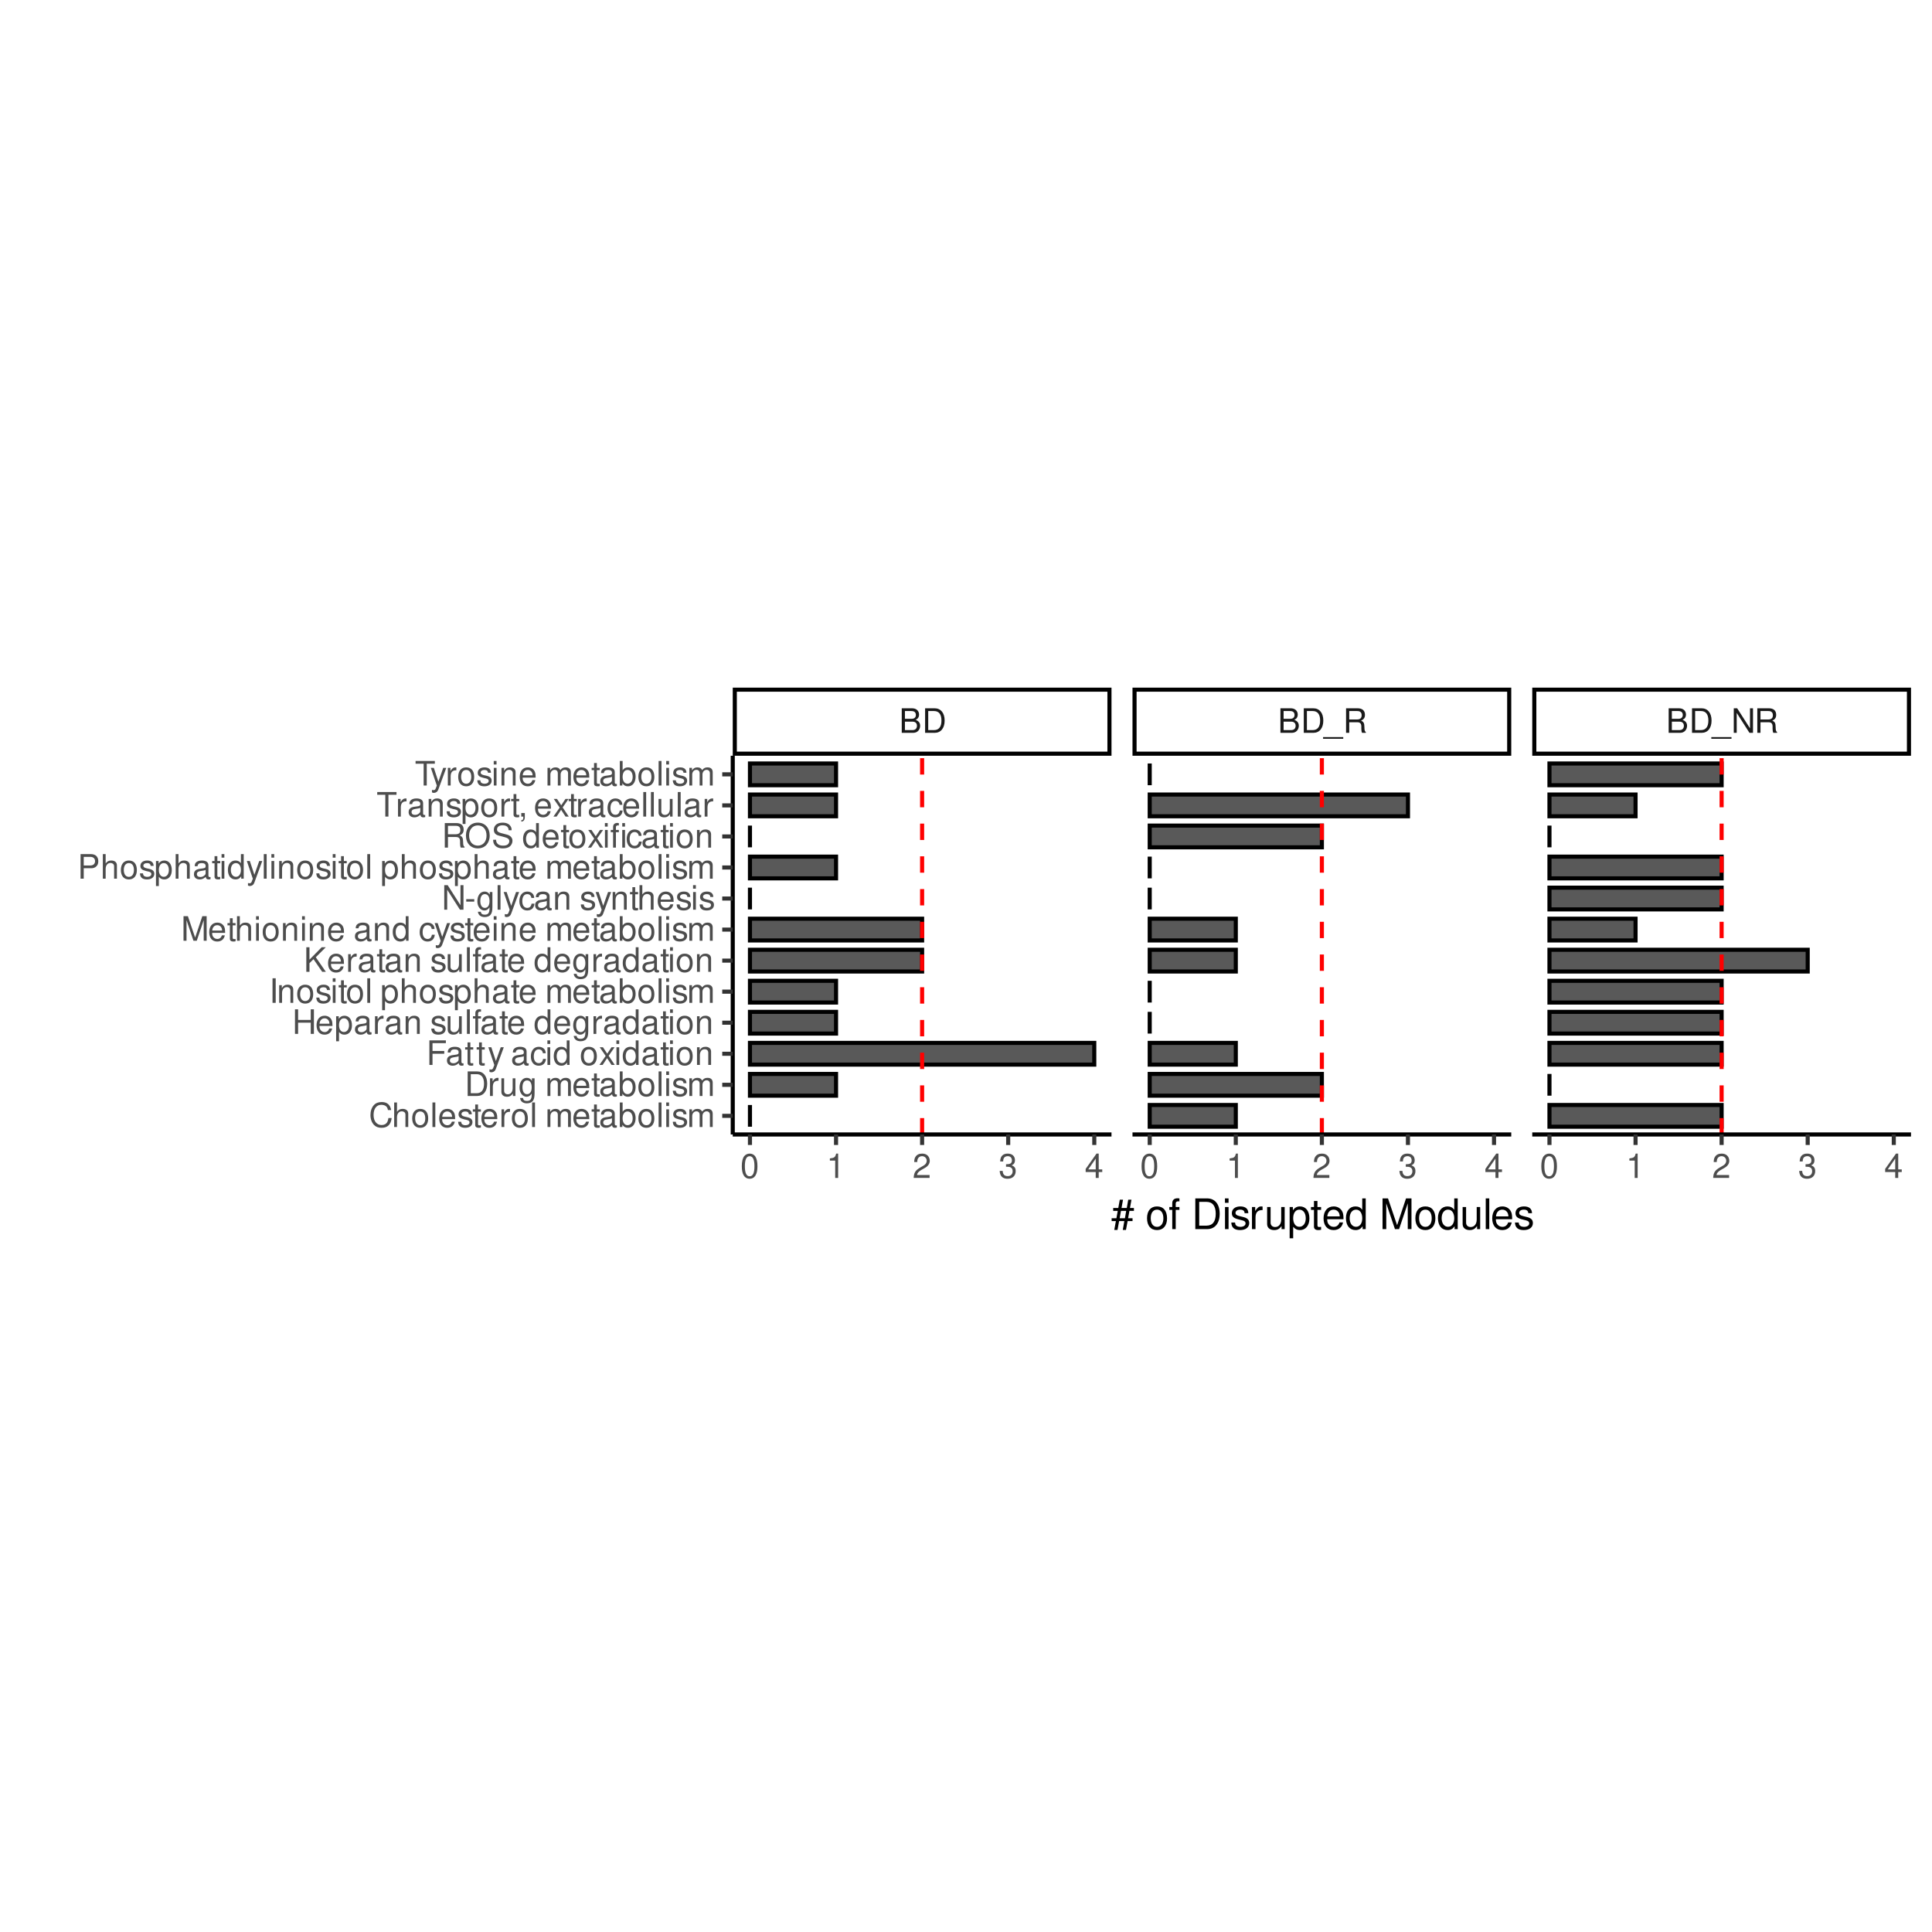 <?xml version="1.0" encoding="UTF-8"?>
<svg xmlns="http://www.w3.org/2000/svg" xmlns:xlink="http://www.w3.org/1999/xlink" width="504pt" height="504pt" viewBox="0 0 504 504" version="1.1">
<defs>
<g>
<symbol overflow="visible" id="glyph0-0">
<path style="stroke:none;" d=""/>
</symbol>
<symbol overflow="visible" id="glyph0-1">
<path style="stroke:none;" d="M 0.688 0 L 3.594 0 C 4.203 0 4.641 -0.172 4.984 -0.531 C 5.297 -0.875 5.484 -1.328 5.484 -1.828 C 5.484 -2.609 5.125 -3.062 4.312 -3.391 C 4.906 -3.656 5.203 -4.125 5.203 -4.781 C 5.203 -5.266 5.016 -5.672 4.688 -5.969 C 4.344 -6.266 3.922 -6.406 3.297 -6.406 L 0.688 -6.406 Z M 1.516 -3.656 L 1.516 -5.688 L 3.094 -5.688 C 3.547 -5.688 3.812 -5.625 4.031 -5.469 C 4.25 -5.281 4.375 -5.016 4.375 -4.672 C 4.375 -4.312 4.25 -4.062 4.031 -3.875 C 3.812 -3.719 3.547 -3.656 3.094 -3.656 Z M 1.516 -0.719 L 1.516 -2.922 L 3.516 -2.922 C 4.234 -2.922 4.656 -2.516 4.656 -1.828 C 4.656 -1.141 4.234 -0.719 3.516 -0.719 Z M 1.516 -0.719 "/>
</symbol>
<symbol overflow="visible" id="glyph0-2">
<path style="stroke:none;" d="M 0.781 0 L 3.25 0 C 4.875 0 5.875 -1.219 5.875 -3.203 C 5.875 -5.203 4.875 -6.406 3.25 -6.406 L 0.781 -6.406 Z M 1.594 -0.719 L 1.594 -5.688 L 3.109 -5.688 C 4.375 -5.688 5.047 -4.844 5.047 -3.203 C 5.047 -1.578 4.375 -0.719 3.109 -0.719 Z M 1.594 -0.719 "/>
</symbol>
<symbol overflow="visible" id="glyph0-3">
<path style="stroke:none;" d="M 5.078 1.109 L -0.188 1.109 L -0.188 1.547 L 5.078 1.547 Z M 5.078 1.109 "/>
</symbol>
<symbol overflow="visible" id="glyph0-4">
<path style="stroke:none;" d="M 1.641 -2.766 L 3.75 -2.766 C 4.484 -2.766 4.797 -2.406 4.797 -1.625 L 4.797 -1.047 C 4.797 -0.656 4.859 -0.266 4.984 0 L 5.969 0 L 5.969 -0.203 C 5.672 -0.406 5.609 -0.641 5.594 -1.5 C 5.578 -2.547 5.406 -2.875 4.719 -3.172 C 5.438 -3.531 5.734 -3.953 5.734 -4.703 C 5.734 -5.812 5.047 -6.406 3.781 -6.406 L 0.812 -6.406 L 0.812 0 L 1.641 0 Z M 1.641 -3.484 L 1.641 -5.688 L 3.609 -5.688 C 4.078 -5.688 4.344 -5.625 4.547 -5.438 C 4.766 -5.266 4.875 -4.969 4.875 -4.594 C 4.875 -3.828 4.484 -3.484 3.609 -3.484 Z M 1.641 -3.484 "/>
</symbol>
<symbol overflow="visible" id="glyph0-5">
<path style="stroke:none;" d="M 5.688 -6.406 L 4.906 -6.406 L 4.906 -1.172 L 1.562 -6.406 L 0.672 -6.406 L 0.672 0 L 1.438 0 L 1.438 -5.203 L 4.766 0 L 5.688 0 Z M 5.688 -6.406 "/>
</symbol>
<symbol overflow="visible" id="glyph0-6">
<path style="stroke:none;" d="M 2.422 -6.359 C 1.844 -6.359 1.312 -6.094 0.984 -5.672 C 0.578 -5.109 0.375 -4.25 0.375 -3.078 C 0.375 -0.938 1.078 0.203 2.422 0.203 C 3.734 0.203 4.453 -0.938 4.453 -3.031 C 4.453 -4.25 4.266 -5.078 3.859 -5.672 C 3.531 -6.109 3.016 -6.359 2.422 -6.359 Z M 2.422 -5.672 C 3.25 -5.672 3.672 -4.828 3.672 -3.094 C 3.672 -1.281 3.266 -0.438 2.406 -0.438 C 1.578 -0.438 1.172 -1.312 1.172 -3.062 C 1.172 -4.828 1.578 -5.672 2.422 -5.672 Z M 2.422 -5.672 "/>
</symbol>
<symbol overflow="visible" id="glyph0-7">
<path style="stroke:none;" d="M 2.281 -4.531 L 2.281 0 L 3.047 0 L 3.047 -6.359 L 2.547 -6.359 C 2.266 -5.391 2.094 -5.25 0.891 -5.094 L 0.891 -4.531 Z M 2.281 -4.531 "/>
</symbol>
<symbol overflow="visible" id="glyph0-8">
<path style="stroke:none;" d="M 4.453 -0.766 L 1.172 -0.766 C 1.25 -1.297 1.531 -1.625 2.297 -2.094 L 3.172 -2.594 C 4.047 -3.062 4.5 -3.719 4.5 -4.5 C 4.5 -5.031 4.281 -5.531 3.922 -5.875 C 3.547 -6.203 3.094 -6.359 2.5 -6.359 C 1.703 -6.359 1.125 -6.078 0.781 -5.531 C 0.547 -5.203 0.453 -4.797 0.438 -4.156 L 1.219 -4.156 C 1.234 -4.594 1.297 -4.844 1.406 -5.062 C 1.594 -5.438 2 -5.688 2.469 -5.688 C 3.172 -5.688 3.703 -5.172 3.703 -4.484 C 3.703 -3.969 3.406 -3.531 2.859 -3.219 L 2.047 -2.75 C 0.75 -2 0.375 -1.406 0.297 -0.016 L 4.453 -0.016 Z M 4.453 -0.766 "/>
</symbol>
<symbol overflow="visible" id="glyph0-9">
<path style="stroke:none;" d="M 1.938 -2.922 L 2.359 -2.922 C 3.203 -2.922 3.656 -2.531 3.656 -1.766 C 3.656 -0.969 3.172 -0.484 2.375 -0.484 C 1.516 -0.484 1.109 -0.922 1.062 -1.844 L 0.281 -1.844 C 0.312 -1.344 0.406 -1 0.547 -0.719 C 0.875 -0.109 1.484 0.203 2.344 0.203 C 3.625 0.203 4.453 -0.578 4.453 -1.781 C 4.453 -2.594 4.141 -3.031 3.391 -3.297 C 3.969 -3.531 4.266 -3.969 4.266 -4.609 C 4.266 -5.703 3.547 -6.359 2.359 -6.359 C 1.109 -6.359 0.438 -5.656 0.406 -4.312 L 1.188 -4.312 C 1.203 -4.703 1.234 -4.922 1.328 -5.109 C 1.5 -5.469 1.891 -5.688 2.375 -5.688 C 3.062 -5.688 3.469 -5.266 3.469 -4.578 C 3.469 -4.141 3.312 -3.859 2.969 -3.719 C 2.766 -3.625 2.484 -3.594 1.938 -3.578 Z M 1.938 -2.922 "/>
</symbol>
<symbol overflow="visible" id="glyph0-10">
<path style="stroke:none;" d="M 2.875 -1.547 L 2.875 0 L 3.656 0 L 3.656 -1.547 L 4.578 -1.547 L 4.578 -2.234 L 3.656 -2.234 L 3.656 -6.359 L 3.078 -6.359 L 0.25 -2.359 L 0.25 -1.547 Z M 2.875 -2.234 L 0.922 -2.234 L 2.875 -5.047 Z M 2.875 -2.234 "/>
</symbol>
<symbol overflow="visible" id="glyph0-11">
<path style="stroke:none;" d="M 5.828 -4.422 C 5.562 -5.828 4.766 -6.516 3.359 -6.516 C 2.484 -6.516 1.797 -6.25 1.312 -5.719 C 0.734 -5.078 0.422 -4.172 0.422 -3.125 C 0.422 -2.078 0.75 -1.172 1.344 -0.547 C 1.844 -0.031 2.484 0.203 3.312 0.203 C 4.875 0.203 5.766 -0.641 5.953 -2.344 L 5.109 -2.344 C 5.047 -1.906 4.953 -1.594 4.828 -1.344 C 4.562 -0.812 4.016 -0.516 3.328 -0.516 C 2.047 -0.516 1.234 -1.547 1.234 -3.141 C 1.234 -4.781 2 -5.797 3.25 -5.797 C 3.781 -5.797 4.25 -5.641 4.516 -5.391 C 4.766 -5.172 4.891 -4.906 4.984 -4.422 Z M 5.828 -4.422 "/>
</symbol>
<symbol overflow="visible" id="glyph0-12">
<path style="stroke:none;" d="M 0.609 -6.406 L 0.609 0 L 1.344 0 L 1.344 -2.547 C 1.344 -3.484 1.844 -4.094 2.594 -4.094 C 2.844 -4.094 3.062 -4.031 3.25 -3.891 C 3.453 -3.734 3.547 -3.516 3.547 -3.188 L 3.547 0 L 4.281 0 L 4.281 -3.484 C 4.281 -4.25 3.719 -4.734 2.828 -4.734 C 2.172 -4.734 1.781 -4.547 1.344 -3.969 L 1.344 -6.406 Z M 0.609 -6.406 "/>
</symbol>
<symbol overflow="visible" id="glyph0-13">
<path style="stroke:none;" d="M 2.391 -4.734 C 1.094 -4.734 0.312 -3.812 0.312 -2.266 C 0.312 -0.719 1.094 0.203 2.406 0.203 C 3.703 0.203 4.484 -0.719 4.484 -2.234 C 4.484 -3.828 3.734 -4.734 2.391 -4.734 Z M 2.406 -4.062 C 3.234 -4.062 3.719 -3.391 3.719 -2.25 C 3.719 -1.156 3.203 -0.469 2.406 -0.469 C 1.578 -0.469 1.078 -1.156 1.078 -2.266 C 1.078 -3.391 1.578 -4.062 2.406 -4.062 Z M 2.406 -4.062 "/>
</symbol>
<symbol overflow="visible" id="glyph0-14">
<path style="stroke:none;" d="M 1.344 -6.406 L 0.594 -6.406 L 0.594 0 L 1.344 0 Z M 1.344 -6.406 "/>
</symbol>
<symbol overflow="visible" id="glyph0-15">
<path style="stroke:none;" d="M 4.516 -2.062 C 4.516 -2.766 4.453 -3.188 4.328 -3.531 C 4.031 -4.281 3.328 -4.734 2.469 -4.734 C 1.172 -4.734 0.359 -3.766 0.359 -2.25 C 0.359 -0.719 1.141 0.203 2.453 0.203 C 3.5 0.203 4.234 -0.391 4.422 -1.406 L 3.672 -1.406 C 3.469 -0.797 3.062 -0.469 2.469 -0.469 C 2 -0.469 1.609 -0.688 1.359 -1.078 C 1.188 -1.344 1.125 -1.594 1.125 -2.062 Z M 1.141 -2.656 C 1.203 -3.516 1.719 -4.062 2.453 -4.062 C 3.203 -4.062 3.719 -3.484 3.719 -2.656 Z M 1.141 -2.656 "/>
</symbol>
<symbol overflow="visible" id="glyph0-16">
<path style="stroke:none;" d="M 3.859 -3.328 C 3.844 -4.234 3.25 -4.734 2.188 -4.734 C 1.109 -4.734 0.406 -4.188 0.406 -3.328 C 0.406 -2.609 0.781 -2.266 1.875 -2 L 2.562 -1.844 C 3.062 -1.719 3.266 -1.531 3.266 -1.203 C 3.266 -0.766 2.844 -0.469 2.203 -0.469 C 1.797 -0.469 1.469 -0.594 1.281 -0.781 C 1.172 -0.922 1.125 -1.047 1.078 -1.375 L 0.297 -1.375 C 0.328 -0.312 0.938 0.203 2.141 0.203 C 3.297 0.203 4.031 -0.375 4.031 -1.266 C 4.031 -1.938 3.656 -2.328 2.734 -2.547 L 2.031 -2.703 C 1.438 -2.844 1.172 -3.047 1.172 -3.375 C 1.172 -3.797 1.562 -4.062 2.156 -4.062 C 2.75 -4.062 3.062 -3.812 3.078 -3.328 Z M 3.859 -3.328 "/>
</symbol>
<symbol overflow="visible" id="glyph0-17">
<path style="stroke:none;" d="M 2.234 -4.609 L 1.484 -4.609 L 1.484 -5.875 L 0.75 -5.875 L 0.75 -4.609 L 0.125 -4.609 L 0.125 -4.016 L 0.75 -4.016 L 0.75 -0.531 C 0.75 -0.047 1.062 0.203 1.641 0.203 C 1.828 0.203 1.984 0.188 2.234 0.141 L 2.234 -0.469 C 2.125 -0.453 2.031 -0.438 1.875 -0.438 C 1.562 -0.438 1.484 -0.531 1.484 -0.859 L 1.484 -4.016 L 2.234 -4.016 Z M 2.234 -4.609 "/>
</symbol>
<symbol overflow="visible" id="glyph0-18">
<path style="stroke:none;" d="M 0.609 -4.609 L 0.609 0 L 1.344 0 L 1.344 -2.391 C 1.359 -3.5 1.812 -4 2.828 -3.969 L 2.828 -4.719 C 2.703 -4.734 2.625 -4.734 2.547 -4.734 C 2.062 -4.734 1.703 -4.453 1.281 -3.781 L 1.281 -4.609 Z M 0.609 -4.609 "/>
</symbol>
<symbol overflow="visible" id="glyph0-19">
<path style="stroke:none;" d=""/>
</symbol>
<symbol overflow="visible" id="glyph0-20">
<path style="stroke:none;" d="M 0.609 -4.609 L 0.609 0 L 1.359 0 L 1.359 -2.891 C 1.359 -3.562 1.844 -4.094 2.438 -4.094 C 2.984 -4.094 3.297 -3.766 3.297 -3.172 L 3.297 0 L 4.031 0 L 4.031 -2.891 C 4.031 -3.562 4.516 -4.094 5.109 -4.094 C 5.641 -4.094 5.969 -3.75 5.969 -3.172 L 5.969 0 L 6.703 0 L 6.703 -3.453 C 6.703 -4.281 6.234 -4.734 5.359 -4.734 C 4.75 -4.734 4.375 -4.562 3.953 -4.031 C 3.672 -4.531 3.312 -4.734 2.703 -4.734 C 2.094 -4.734 1.688 -4.516 1.297 -3.953 L 1.297 -4.609 Z M 0.609 -4.609 "/>
</symbol>
<symbol overflow="visible" id="glyph0-21">
<path style="stroke:none;" d="M 4.703 -0.438 C 4.625 -0.406 4.594 -0.406 4.547 -0.406 C 4.297 -0.406 4.156 -0.547 4.156 -0.781 L 4.156 -3.484 C 4.156 -4.297 3.547 -4.734 2.422 -4.734 C 1.734 -4.734 1.203 -4.547 0.891 -4.203 C 0.672 -3.969 0.594 -3.703 0.578 -3.25 L 1.312 -3.25 C 1.375 -3.812 1.703 -4.062 2.391 -4.062 C 3.062 -4.062 3.422 -3.812 3.422 -3.375 L 3.422 -3.188 C 3.406 -2.875 3.25 -2.75 2.656 -2.672 C 1.625 -2.547 1.453 -2.5 1.172 -2.391 C 0.641 -2.156 0.375 -1.766 0.375 -1.156 C 0.375 -0.328 0.953 0.203 1.875 0.203 C 2.469 0.203 2.922 0 3.453 -0.469 C 3.5 0 3.734 0.203 4.203 0.203 C 4.359 0.203 4.453 0.188 4.703 0.125 Z M 3.422 -1.453 C 3.422 -1.203 3.359 -1.062 3.125 -0.859 C 2.828 -0.578 2.469 -0.438 2.047 -0.438 C 1.469 -0.438 1.141 -0.719 1.141 -1.172 C 1.141 -1.656 1.453 -1.906 2.25 -2.016 C 3.031 -2.125 3.172 -2.156 3.422 -2.281 Z M 3.422 -1.453 "/>
</symbol>
<symbol overflow="visible" id="glyph0-22">
<path style="stroke:none;" d="M 0.469 -6.406 L 0.469 0 L 1.141 0 L 1.141 -0.594 C 1.484 -0.047 1.953 0.203 2.594 0.203 C 3.812 0.203 4.594 -0.797 4.594 -2.328 C 4.594 -3.812 3.859 -4.734 2.625 -4.734 C 2 -4.734 1.547 -4.5 1.203 -3.984 L 1.203 -6.406 Z M 2.484 -4.062 C 3.312 -4.062 3.828 -3.344 3.828 -2.25 C 3.828 -1.203 3.297 -0.484 2.484 -0.484 C 1.703 -0.484 1.203 -1.188 1.203 -2.266 C 1.203 -3.359 1.703 -4.062 2.484 -4.062 Z M 2.484 -4.062 "/>
</symbol>
<symbol overflow="visible" id="glyph0-23">
<path style="stroke:none;" d="M 1.312 -4.609 L 0.594 -4.609 L 0.594 0 L 1.312 0 Z M 1.312 -6.406 L 0.578 -6.406 L 0.578 -5.484 L 1.312 -5.484 Z M 1.312 -6.406 "/>
</symbol>
<symbol overflow="visible" id="glyph0-24">
<path style="stroke:none;" d="M 4.234 0 L 4.234 -4.609 L 3.516 -4.609 L 3.516 -2 C 3.516 -1.062 3.016 -0.438 2.25 -0.438 C 1.672 -0.438 1.297 -0.797 1.297 -1.344 L 1.297 -4.609 L 0.578 -4.609 L 0.578 -1.062 C 0.578 -0.297 1.141 0.203 2.047 0.203 C 2.719 0.203 3.156 -0.031 3.578 -0.641 L 3.578 0 Z M 4.234 0 "/>
</symbol>
<symbol overflow="visible" id="glyph0-25">
<path style="stroke:none;" d="M 3.547 -4.609 L 3.547 -3.938 C 3.188 -4.5 2.781 -4.734 2.203 -4.734 C 1.078 -4.734 0.312 -3.703 0.312 -2.219 C 0.312 -1.453 0.5 -0.891 0.891 -0.422 C 1.234 -0.016 1.672 0.203 2.141 0.203 C 2.703 0.203 3.094 -0.047 3.484 -0.625 L 3.484 -0.391 C 3.484 0.844 3.141 1.297 2.219 1.297 C 1.594 1.297 1.281 1.062 1.203 0.531 L 0.453 0.531 C 0.531 1.375 1.203 1.922 2.203 1.922 C 2.891 1.922 3.453 1.703 3.75 1.328 C 4.094 0.891 4.234 0.328 4.234 -0.75 L 4.234 -4.609 Z M 2.266 -4.062 C 3.047 -4.062 3.484 -3.406 3.484 -2.25 C 3.484 -1.125 3.031 -0.469 2.266 -0.469 C 1.516 -0.469 1.078 -1.141 1.078 -2.266 C 1.078 -3.391 1.516 -4.062 2.266 -4.062 Z M 2.266 -4.062 "/>
</symbol>
<symbol overflow="visible" id="glyph0-26">
<path style="stroke:none;" d="M 1.609 -2.922 L 4.672 -2.922 L 4.672 -3.641 L 1.609 -3.641 L 1.609 -5.688 L 5.094 -5.688 L 5.094 -6.406 L 0.797 -6.406 L 0.797 0 L 1.609 0 Z M 1.609 -2.922 "/>
</symbol>
<symbol overflow="visible" id="glyph0-27">
<path style="stroke:none;" d="M 3.406 -4.609 L 2.141 -1.016 L 0.953 -4.609 L 0.172 -4.609 L 1.734 0.016 L 1.453 0.75 C 1.328 1.078 1.172 1.203 0.859 1.203 C 0.734 1.203 0.641 1.172 0.469 1.141 L 0.469 1.797 C 0.625 1.875 0.781 1.922 0.969 1.922 C 1.203 1.922 1.453 1.844 1.656 1.703 C 1.875 1.531 2.016 1.344 2.156 0.969 L 4.203 -4.609 Z M 3.406 -4.609 "/>
</symbol>
<symbol overflow="visible" id="glyph0-28">
<path style="stroke:none;" d="M 4.141 -3.062 C 4.109 -3.516 4.016 -3.797 3.828 -4.062 C 3.516 -4.484 2.969 -4.734 2.328 -4.734 C 1.078 -4.734 0.266 -3.75 0.266 -2.219 C 0.266 -0.734 1.062 0.203 2.312 0.203 C 3.406 0.203 4.109 -0.453 4.203 -1.578 L 3.453 -1.578 C 3.328 -0.844 2.953 -0.469 2.328 -0.469 C 1.516 -0.469 1.031 -1.141 1.031 -2.219 C 1.031 -3.375 1.516 -4.062 2.312 -4.062 C 2.922 -4.062 3.312 -3.703 3.406 -3.062 Z M 4.141 -3.062 "/>
</symbol>
<symbol overflow="visible" id="glyph0-29">
<path style="stroke:none;" d="M 4.359 -6.406 L 3.625 -6.406 L 3.625 -4.031 C 3.312 -4.5 2.828 -4.734 2.203 -4.734 C 1.016 -4.734 0.234 -3.781 0.234 -2.312 C 0.234 -0.75 0.984 0.203 2.234 0.203 C 2.875 0.203 3.312 -0.031 3.703 -0.609 L 3.703 0 L 4.359 0 Z M 2.328 -4.062 C 3.125 -4.062 3.625 -3.359 3.625 -2.25 C 3.625 -1.188 3.109 -0.484 2.344 -0.484 C 1.531 -0.484 1 -1.203 1 -2.266 C 1 -3.344 1.531 -4.062 2.328 -4.062 Z M 2.328 -4.062 "/>
</symbol>
<symbol overflow="visible" id="glyph0-30">
<path style="stroke:none;" d="M 2.562 -2.391 L 4.109 -4.609 L 3.297 -4.609 L 2.188 -2.938 L 1.078 -4.609 L 0.234 -4.609 L 1.781 -2.344 L 0.156 0 L 0.984 0 L 2.156 -1.766 L 3.312 0 L 4.156 0 Z M 2.562 -2.391 "/>
</symbol>
<symbol overflow="visible" id="glyph0-31">
<path style="stroke:none;" d="M 0.609 -4.609 L 0.609 0 L 1.359 0 L 1.359 -2.547 C 1.359 -3.484 1.844 -4.094 2.609 -4.094 C 3.188 -4.094 3.547 -3.75 3.547 -3.188 L 3.547 0 L 4.281 0 L 4.281 -3.484 C 4.281 -4.25 3.719 -4.734 2.828 -4.734 C 2.141 -4.734 1.703 -4.484 1.297 -3.828 L 1.297 -4.609 Z M 0.609 -4.609 "/>
</symbol>
<symbol overflow="visible" id="glyph0-32">
<path style="stroke:none;" d="M 4.844 -2.922 L 4.844 0 L 5.672 0 L 5.672 -6.406 L 4.844 -6.406 L 4.844 -3.641 L 1.547 -3.641 L 1.547 -6.406 L 0.734 -6.406 L 0.734 0 L 1.547 0 L 1.547 -2.922 Z M 4.844 -2.922 "/>
</symbol>
<symbol overflow="visible" id="glyph0-33">
<path style="stroke:none;" d="M 0.469 1.922 L 1.219 1.922 L 1.219 -0.484 C 1.594 -0.016 2.031 0.203 2.625 0.203 C 3.828 0.203 4.594 -0.75 4.594 -2.219 C 4.594 -3.781 3.844 -4.734 2.625 -4.734 C 2 -4.734 1.5 -4.453 1.156 -3.922 L 1.156 -4.609 L 0.469 -4.609 Z M 2.5 -4.062 C 3.312 -4.062 3.828 -3.344 3.828 -2.25 C 3.828 -1.203 3.297 -0.484 2.5 -0.484 C 1.719 -0.484 1.219 -1.188 1.219 -2.266 C 1.219 -3.359 1.719 -4.062 2.5 -4.062 Z M 2.5 -4.062 "/>
</symbol>
<symbol overflow="visible" id="glyph0-34">
<path style="stroke:none;" d="M 2.266 -4.609 L 1.5 -4.609 L 1.5 -5.328 C 1.5 -5.641 1.672 -5.797 2.016 -5.797 C 2.078 -5.797 2.109 -5.797 2.266 -5.781 L 2.266 -6.391 C 2.109 -6.438 2 -6.438 1.859 -6.438 C 1.172 -6.438 0.781 -6.047 0.781 -5.391 L 0.781 -4.609 L 0.156 -4.609 L 0.156 -4.016 L 0.781 -4.016 L 0.781 0 L 1.5 0 L 1.5 -4.016 L 2.266 -4.016 Z M 2.266 -4.609 "/>
</symbol>
<symbol overflow="visible" id="glyph0-35">
<path style="stroke:none;" d="M 1.703 -6.406 L 0.875 -6.406 L 0.875 0 L 1.703 0 Z M 1.703 -6.406 "/>
</symbol>
<symbol overflow="visible" id="glyph0-36">
<path style="stroke:none;" d="M 1.516 -2.25 L 2.562 -3.297 L 4.828 0 L 5.781 0 L 3.156 -3.797 L 5.766 -6.406 L 4.703 -6.406 L 1.516 -3.172 L 1.516 -6.406 L 0.688 -6.406 L 0.688 0 L 1.516 0 Z M 1.516 -2.25 "/>
</symbol>
<symbol overflow="visible" id="glyph0-37">
<path style="stroke:none;" d="M 4.109 0 L 5.922 -5.375 L 5.922 0 L 6.688 0 L 6.688 -6.406 L 5.562 -6.406 L 3.688 -0.828 L 1.797 -6.406 L 0.656 -6.406 L 0.656 0 L 1.438 0 L 1.438 -5.375 L 3.25 0 Z M 4.109 0 "/>
</symbol>
<symbol overflow="visible" id="glyph0-38">
<path style="stroke:none;" d="M 2.5 -2.75 L 0.406 -2.75 L 0.406 -2.109 L 2.5 -2.109 Z M 2.5 -2.75 "/>
</symbol>
<symbol overflow="visible" id="glyph0-39">
<path style="stroke:none;" d="M 1.625 -2.719 L 3.641 -2.719 C 4.141 -2.719 4.531 -2.875 4.875 -3.172 C 5.266 -3.531 5.422 -3.938 5.422 -4.531 C 5.422 -5.734 4.719 -6.406 3.453 -6.406 L 0.797 -6.406 L 0.797 0 L 1.625 0 Z M 1.625 -3.438 L 1.625 -5.688 L 3.328 -5.688 C 4.109 -5.688 4.578 -5.266 4.578 -4.562 C 4.578 -3.859 4.109 -3.438 3.328 -3.438 Z M 1.625 -3.438 "/>
</symbol>
<symbol overflow="visible" id="glyph0-40">
<path style="stroke:none;" d="M 3.422 -6.516 C 1.578 -6.516 0.328 -5.156 0.328 -3.156 C 0.328 -1.141 1.578 0.203 3.438 0.203 C 4.219 0.203 4.906 -0.031 5.422 -0.469 C 6.109 -1.062 6.531 -2.062 6.531 -3.109 C 6.531 -5.172 5.297 -6.516 3.422 -6.516 Z M 3.422 -5.797 C 4.812 -5.797 5.703 -4.75 5.703 -3.125 C 5.703 -1.578 4.781 -0.516 3.438 -0.516 C 2.062 -0.516 1.156 -1.578 1.156 -3.156 C 1.156 -4.734 2.062 -5.797 3.422 -5.797 Z M 3.422 -5.797 "/>
</symbol>
<symbol overflow="visible" id="glyph0-41">
<path style="stroke:none;" d="M 5.25 -4.531 C 5.25 -4.969 5.219 -5.094 5.078 -5.391 C 4.719 -6.125 3.969 -6.516 2.891 -6.516 C 1.484 -6.516 0.609 -5.797 0.609 -4.641 C 0.609 -3.859 1.031 -3.359 1.875 -3.141 L 3.469 -2.719 C 4.281 -2.5 4.641 -2.188 4.641 -1.688 C 4.641 -1.344 4.453 -0.984 4.188 -0.797 C 3.938 -0.609 3.531 -0.516 3.016 -0.516 C 2.312 -0.516 1.844 -0.688 1.531 -1.062 C 1.297 -1.344 1.188 -1.641 1.203 -2.047 L 0.422 -2.047 C 0.438 -1.453 0.547 -1.062 0.797 -0.719 C 1.234 -0.109 1.984 0.203 2.953 0.203 C 3.719 0.203 4.344 0.031 4.766 -0.297 C 5.188 -0.641 5.469 -1.203 5.469 -1.766 C 5.469 -2.547 4.969 -3.125 4.094 -3.375 L 2.484 -3.797 C 1.719 -4.016 1.438 -4.25 1.438 -4.75 C 1.438 -5.406 2 -5.828 2.875 -5.828 C 3.891 -5.828 4.453 -5.375 4.469 -4.531 Z M 5.25 -4.531 "/>
</symbol>
<symbol overflow="visible" id="glyph0-42">
<path style="stroke:none;" d="M 2.219 -4.609 L 1.453 -4.609 L 1.453 -5.328 C 1.453 -5.641 1.625 -5.797 1.969 -5.797 C 2.016 -5.797 2.047 -5.797 2.219 -5.781 L 2.219 -6.391 C 2.047 -6.438 1.953 -6.438 1.797 -6.438 C 1.125 -6.438 0.719 -6.047 0.719 -5.391 L 0.719 -4.609 L 0.109 -4.609 L 0.109 -4.016 L 0.719 -4.016 L 0.719 0 L 1.453 0 L 1.453 -4.016 L 2.219 -4.016 Z M 3.828 -4.609 L 3.109 -4.609 L 3.109 0 L 3.828 0 Z M 3.828 -6.406 L 3.109 -6.406 L 3.109 -5.484 L 3.828 -5.484 Z M 3.828 -6.406 "/>
</symbol>
<symbol overflow="visible" id="glyph0-43">
<path style="stroke:none;" d="M 3.109 -5.688 L 5.219 -5.688 L 5.219 -6.406 L 0.188 -6.406 L 0.188 -5.688 L 2.297 -5.688 L 2.297 0 L 3.109 0 Z M 3.109 -5.688 "/>
</symbol>
<symbol overflow="visible" id="glyph0-44">
<path style="stroke:none;" d="M 0.766 -0.922 L 0.766 0 L 1.297 0 L 1.297 0.156 C 1.297 0.766 1.172 0.938 0.766 0.953 L 0.766 1.297 C 1.344 1.312 1.688 0.891 1.688 0.141 L 1.688 -0.922 Z M 0.766 -0.922 "/>
</symbol>
<symbol overflow="visible" id="glyph1-0">
<path style="stroke:none;" d=""/>
</symbol>
<symbol overflow="visible" id="glyph1-1">
<path style="stroke:none;" d="M 5.328 -7.672 L 4.484 -7.672 L 4.109 -5.516 L 2.734 -5.516 L 3.125 -7.672 L 2.281 -7.672 L 1.891 -5.516 L 0.562 -5.516 L 0.562 -4.766 L 1.75 -4.766 L 1.406 -2.844 L 0.156 -2.844 L 0.156 -2.094 L 1.266 -2.094 L 0.844 0.219 L 1.688 0.219 L 2.109 -2.094 L 3.469 -2.094 L 3.062 0.219 L 3.891 0.219 L 4.328 -2.094 L 5.609 -2.094 L 5.609 -2.844 L 4.453 -2.844 L 4.797 -4.766 L 5.969 -4.766 L 5.969 -5.516 L 4.938 -5.516 Z M 3.953 -4.766 L 3.625 -2.844 L 2.25 -2.844 L 2.594 -4.766 Z M 3.953 -4.766 "/>
</symbol>
<symbol overflow="visible" id="glyph1-2">
<path style="stroke:none;" d=""/>
</symbol>
<symbol overflow="visible" id="glyph1-3">
<path style="stroke:none;" d="M 2.984 -5.922 C 1.359 -5.922 0.391 -4.781 0.391 -2.844 C 0.391 -0.891 1.359 0.25 3 0.25 C 4.625 0.25 5.609 -0.906 5.609 -2.797 C 5.609 -4.797 4.656 -5.922 2.984 -5.922 Z M 3 -5.078 C 4.031 -5.078 4.656 -4.234 4.656 -2.812 C 4.656 -1.438 4.016 -0.594 3 -0.594 C 1.984 -0.594 1.359 -1.438 1.359 -2.844 C 1.359 -4.234 1.984 -5.078 3 -5.078 Z M 3 -5.078 "/>
</symbol>
<symbol overflow="visible" id="glyph1-4">
<path style="stroke:none;" d="M 2.844 -5.766 L 1.875 -5.766 L 1.875 -6.672 C 1.875 -7.047 2.094 -7.25 2.516 -7.25 C 2.594 -7.25 2.625 -7.25 2.844 -7.234 L 2.844 -8 C 2.625 -8.047 2.516 -8.047 2.328 -8.047 C 1.469 -8.047 0.969 -7.562 0.969 -6.75 L 0.969 -5.766 L 0.203 -5.766 L 0.203 -5.016 L 0.969 -5.016 L 0.969 0 L 1.875 0 L 1.875 -5.016 L 2.844 -5.016 Z M 2.844 -5.766 "/>
</symbol>
<symbol overflow="visible" id="glyph1-5">
<path style="stroke:none;" d="M 0.984 0 L 4.062 0 C 6.094 0 7.344 -1.516 7.344 -4.016 C 7.344 -6.5 6.109 -8.016 4.062 -8.016 L 0.984 -8.016 Z M 2 -0.906 L 2 -7.109 L 3.891 -7.109 C 5.484 -7.109 6.312 -6.047 6.312 -4 C 6.312 -1.969 5.484 -0.906 3.891 -0.906 Z M 2 -0.906 "/>
</symbol>
<symbol overflow="visible" id="glyph1-6">
<path style="stroke:none;" d="M 1.656 -5.766 L 0.734 -5.766 L 0.734 0 L 1.656 0 Z M 1.656 -8.016 L 0.719 -8.016 L 0.719 -6.859 L 1.656 -6.859 Z M 1.656 -8.016 "/>
</symbol>
<symbol overflow="visible" id="glyph1-7">
<path style="stroke:none;" d="M 4.812 -4.156 C 4.812 -5.297 4.062 -5.922 2.734 -5.922 C 1.391 -5.922 0.516 -5.234 0.516 -4.172 C 0.516 -3.266 0.984 -2.844 2.344 -2.516 L 3.203 -2.297 C 3.844 -2.141 4.094 -1.906 4.094 -1.5 C 4.094 -0.953 3.547 -0.594 2.75 -0.594 C 2.25 -0.594 1.844 -0.734 1.609 -0.984 C 1.469 -1.141 1.391 -1.312 1.344 -1.719 L 0.375 -1.719 C 0.422 -0.391 1.172 0.25 2.672 0.25 C 4.125 0.25 5.047 -0.469 5.047 -1.578 C 5.047 -2.438 4.562 -2.906 3.422 -3.172 L 2.547 -3.391 C 1.797 -3.562 1.469 -3.812 1.469 -4.219 C 1.469 -4.75 1.953 -5.078 2.688 -5.078 C 3.438 -5.078 3.828 -4.766 3.844 -4.156 Z M 4.812 -4.156 "/>
</symbol>
<symbol overflow="visible" id="glyph1-8">
<path style="stroke:none;" d="M 0.766 -5.766 L 0.766 0 L 1.688 0 L 1.688 -2.984 C 1.688 -4.375 2.266 -5 3.531 -4.969 L 3.531 -5.891 C 3.375 -5.922 3.281 -5.922 3.172 -5.922 C 2.578 -5.922 2.141 -5.578 1.609 -4.719 L 1.609 -5.766 Z M 0.766 -5.766 "/>
</symbol>
<symbol overflow="visible" id="glyph1-9">
<path style="stroke:none;" d="M 5.297 0 L 5.297 -5.766 L 4.391 -5.766 L 4.391 -2.5 C 4.391 -1.312 3.766 -0.547 2.812 -0.547 C 2.094 -0.547 1.625 -0.984 1.625 -1.688 L 1.625 -5.766 L 0.719 -5.766 L 0.719 -1.312 C 0.719 -0.359 1.438 0.25 2.547 0.25 C 3.406 0.25 3.938 -0.047 4.484 -0.797 L 4.484 0 Z M 5.297 0 "/>
</symbol>
<symbol overflow="visible" id="glyph1-10">
<path style="stroke:none;" d="M 0.594 2.391 L 1.516 2.391 L 1.516 -0.609 C 2 -0.016 2.547 0.25 3.281 0.25 C 4.781 0.25 5.75 -0.953 5.75 -2.781 C 5.75 -4.719 4.812 -5.922 3.281 -5.922 C 2.5 -5.922 1.875 -5.578 1.438 -4.891 L 1.438 -5.766 L 0.594 -5.766 Z M 3.125 -5.078 C 4.141 -5.078 4.797 -4.188 4.797 -2.812 C 4.797 -1.5 4.125 -0.609 3.125 -0.609 C 2.141 -0.609 1.516 -1.484 1.516 -2.844 C 1.516 -4.188 2.141 -5.078 3.125 -5.078 Z M 3.125 -5.078 "/>
</symbol>
<symbol overflow="visible" id="glyph1-11">
<path style="stroke:none;" d="M 2.797 -5.766 L 1.844 -5.766 L 1.844 -7.344 L 0.938 -7.344 L 0.938 -5.766 L 0.156 -5.766 L 0.156 -5.016 L 0.938 -5.016 L 0.938 -0.656 C 0.938 -0.062 1.328 0.25 2.047 0.25 C 2.281 0.25 2.484 0.234 2.797 0.172 L 2.797 -0.594 C 2.656 -0.562 2.547 -0.547 2.359 -0.547 C 1.953 -0.547 1.844 -0.656 1.844 -1.062 L 1.844 -5.016 L 2.797 -5.016 Z M 2.797 -5.766 "/>
</symbol>
<symbol overflow="visible" id="glyph1-12">
<path style="stroke:none;" d="M 5.641 -2.578 C 5.641 -3.453 5.578 -3.984 5.406 -4.406 C 5.031 -5.359 4.156 -5.922 3.078 -5.922 C 1.469 -5.922 0.438 -4.703 0.438 -2.812 C 0.438 -0.906 1.438 0.25 3.062 0.25 C 4.375 0.25 5.297 -0.5 5.516 -1.75 L 4.594 -1.75 C 4.344 -0.984 3.828 -0.594 3.094 -0.594 C 2.516 -0.594 2.016 -0.859 1.703 -1.344 C 1.484 -1.672 1.406 -2 1.391 -2.578 Z M 1.422 -3.328 C 1.5 -4.391 2.141 -5.078 3.062 -5.078 C 4 -5.078 4.656 -4.359 4.656 -3.328 Z M 1.422 -3.328 "/>
</symbol>
<symbol overflow="visible" id="glyph1-13">
<path style="stroke:none;" d="M 5.438 -8.016 L 4.531 -8.016 L 4.531 -5.031 C 4.141 -5.625 3.531 -5.922 2.766 -5.922 C 1.266 -5.922 0.281 -4.734 0.281 -2.891 C 0.281 -0.953 1.234 0.25 2.797 0.25 C 3.594 0.25 4.141 -0.047 4.625 -0.766 L 4.625 0 L 5.438 0 Z M 2.922 -5.078 C 3.906 -5.078 4.531 -4.203 4.531 -2.812 C 4.531 -1.484 3.891 -0.609 2.922 -0.609 C 1.906 -0.609 1.25 -1.5 1.25 -2.844 C 1.25 -4.188 1.906 -5.078 2.922 -5.078 Z M 2.922 -5.078 "/>
</symbol>
<symbol overflow="visible" id="glyph1-14">
<path style="stroke:none;" d="M 5.141 0 L 7.406 -6.719 L 7.406 0 L 8.375 0 L 8.375 -8.016 L 6.953 -8.016 L 4.625 -1.031 L 2.25 -8.016 L 0.828 -8.016 L 0.828 0 L 1.797 0 L 1.797 -6.719 L 4.062 0 Z M 5.141 0 "/>
</symbol>
<symbol overflow="visible" id="glyph1-15">
<path style="stroke:none;" d="M 1.672 -8.016 L 0.75 -8.016 L 0.75 0 L 1.672 0 Z M 1.672 -8.016 "/>
</symbol>
</g>
<clipPath id="clip1">
  <path d="M 0 173.898 L 504 173.898 L 504 330.098 L 0 330.098 Z M 0 173.898 "/>
</clipPath>
<clipPath id="clip2">
  <path d="M 191.152 197.145 L 289.957 197.145 L 289.957 295.949 L 191.152 295.949 Z M 191.152 197.145 "/>
</clipPath>
<clipPath id="clip3">
  <path d="M 240 197.145 L 242 197.145 L 242 295.949 L 240 295.949 Z M 240 197.145 "/>
</clipPath>
<clipPath id="clip4">
  <path d="M 295.434 197.145 L 394.238 197.145 L 394.238 295.949 L 295.434 295.949 Z M 295.434 197.145 "/>
</clipPath>
<clipPath id="clip5">
  <path d="M 344 197.145 L 346 197.145 L 346 295.949 L 344 295.949 Z M 344 197.145 "/>
</clipPath>
<clipPath id="clip6">
  <path d="M 399.719 197.145 L 498.523 197.145 L 498.523 295.949 L 399.719 295.949 Z M 399.719 197.145 "/>
</clipPath>
<clipPath id="clip7">
  <path d="M 448 197.145 L 450 197.145 L 450 295.949 L 448 295.949 Z M 448 197.145 "/>
</clipPath>
<clipPath id="clip8">
  <path d="M 191.152 179.379 L 289.957 179.379 L 289.957 197.145 L 191.152 197.145 Z M 191.152 179.379 "/>
</clipPath>
<clipPath id="clip9">
  <path d="M 295.434 179.379 L 394.238 179.379 L 394.238 197.145 L 295.434 197.145 Z M 295.434 179.379 "/>
</clipPath>
<clipPath id="clip10">
  <path d="M 399.719 179.379 L 498.523 179.379 L 498.523 197.145 L 399.719 197.145 Z M 399.719 179.379 "/>
</clipPath>
</defs>
<g id="surface6">
<rect x="0" y="0" width="504" height="504" style="fill:rgb(100%,100%,100%);fill-opacity:1;stroke:none;"/>
<g clip-path="url(#clip1)" clip-rule="nonzero">
<path style="fill-rule:nonzero;fill:rgb(100%,100%,100%);fill-opacity:1;stroke-width:1.067;stroke-linecap:round;stroke-linejoin:round;stroke:rgb(100%,100%,100%);stroke-opacity:1;stroke-miterlimit:10;" d="M 0 330.102 L 504 330.102 L 504 173.902 L 0 173.902 Z M 0 330.102 "/>
</g>
<g clip-path="url(#clip2)" clip-rule="nonzero">
<path style=" stroke:none;fill-rule:nonzero;fill:rgb(100%,100%,100%);fill-opacity:1;" d="M 191.152 295.949 L 289.957 295.949 L 289.957 197.145 L 191.152 197.145 Z M 191.152 295.949 "/>
</g>
<path style="fill-rule:nonzero;fill:rgb(34.902%,34.902%,34.902%);fill-opacity:1;stroke-width:1.067;stroke-linecap:square;stroke-linejoin:miter;stroke:rgb(0%,0%,0%);stroke-opacity:1;stroke-miterlimit:10;" d="M 195.641 285.828 L 218.098 285.828 L 218.098 280.16 L 195.641 280.16 Z M 195.641 285.828 "/>
<path style="fill-rule:nonzero;fill:rgb(34.902%,34.902%,34.902%);fill-opacity:1;stroke-width:1.067;stroke-linecap:square;stroke-linejoin:miter;stroke:rgb(0%,0%,0%);stroke-opacity:1;stroke-miterlimit:10;" d="M 195.641 277.727 L 285.461 277.727 L 285.461 272.059 L 195.641 272.059 Z M 195.641 277.727 "/>
<path style="fill-rule:nonzero;fill:rgb(34.902%,34.902%,34.902%);fill-opacity:1;stroke-width:1.067;stroke-linecap:square;stroke-linejoin:miter;stroke:rgb(0%,0%,0%);stroke-opacity:1;stroke-miterlimit:10;" d="M 195.641 269.629 L 218.098 269.629 L 218.098 263.961 L 195.641 263.961 Z M 195.641 269.629 "/>
<path style="fill-rule:nonzero;fill:rgb(34.902%,34.902%,34.902%);fill-opacity:1;stroke-width:1.067;stroke-linecap:square;stroke-linejoin:miter;stroke:rgb(0%,0%,0%);stroke-opacity:1;stroke-miterlimit:10;" d="M 195.641 261.531 L 218.098 261.531 L 218.098 255.863 L 195.641 255.863 Z M 195.641 261.531 "/>
<path style="fill-rule:nonzero;fill:rgb(34.902%,34.902%,34.902%);fill-opacity:1;stroke-width:1.067;stroke-linecap:square;stroke-linejoin:miter;stroke:rgb(0%,0%,0%);stroke-opacity:1;stroke-miterlimit:10;" d="M 195.641 253.434 L 240.551 253.434 L 240.551 247.766 L 195.641 247.766 Z M 195.641 253.434 "/>
<path style="fill-rule:nonzero;fill:rgb(34.902%,34.902%,34.902%);fill-opacity:1;stroke-width:1.067;stroke-linecap:square;stroke-linejoin:miter;stroke:rgb(0%,0%,0%);stroke-opacity:1;stroke-miterlimit:10;" d="M 195.641 245.332 L 240.551 245.332 L 240.551 239.664 L 195.641 239.664 Z M 195.641 245.332 "/>
<path style="fill-rule:nonzero;fill:rgb(34.902%,34.902%,34.902%);fill-opacity:1;stroke-width:1.067;stroke-linecap:square;stroke-linejoin:miter;stroke:rgb(0%,0%,0%);stroke-opacity:1;stroke-miterlimit:10;" d="M 195.641 229.137 L 218.098 229.137 L 218.098 223.469 L 195.641 223.469 Z M 195.641 229.137 "/>
<path style="fill-rule:nonzero;fill:rgb(34.902%,34.902%,34.902%);fill-opacity:1;stroke-width:1.067;stroke-linecap:square;stroke-linejoin:miter;stroke:rgb(0%,0%,0%);stroke-opacity:1;stroke-miterlimit:10;" d="M 195.641 212.938 L 218.098 212.938 L 218.098 207.27 L 195.641 207.27 Z M 195.641 212.938 "/>
<path style="fill-rule:nonzero;fill:rgb(34.902%,34.902%,34.902%);fill-opacity:1;stroke-width:1.067;stroke-linecap:square;stroke-linejoin:miter;stroke:rgb(0%,0%,0%);stroke-opacity:1;stroke-miterlimit:10;" d="M 195.641 204.84 L 218.098 204.84 L 218.098 199.172 L 195.641 199.172 Z M 195.641 204.84 "/>
<path style="fill:none;stroke-width:1.067;stroke-linecap:square;stroke-linejoin:miter;stroke:rgb(0%,0%,0%);stroke-opacity:1;stroke-miterlimit:10;" d="M 195.641 293.926 L 195.641 288.258 Z M 195.641 293.926 "/>
<path style="fill:none;stroke-width:1.067;stroke-linecap:square;stroke-linejoin:miter;stroke:rgb(0%,0%,0%);stroke-opacity:1;stroke-miterlimit:10;" d="M 195.641 221.039 L 195.641 215.371 Z M 195.641 221.039 "/>
<path style="fill:none;stroke-width:1.067;stroke-linecap:square;stroke-linejoin:miter;stroke:rgb(0%,0%,0%);stroke-opacity:1;stroke-miterlimit:10;" d="M 195.641 237.234 L 195.641 231.566 Z M 195.641 237.234 "/>
<g clip-path="url(#clip3)" clip-rule="nonzero">
<path style="fill:none;stroke-width:1.067;stroke-linecap:butt;stroke-linejoin:round;stroke:rgb(100%,0%,0%);stroke-opacity:1;stroke-dasharray:4.268,4.268;stroke-miterlimit:10;" d="M 240.551 295.949 L 240.551 197.145 "/>
</g>
<g clip-path="url(#clip4)" clip-rule="nonzero">
<path style=" stroke:none;fill-rule:nonzero;fill:rgb(100%,100%,100%);fill-opacity:1;" d="M 295.434 295.949 L 394.238 295.949 L 394.238 197.145 L 295.434 197.145 Z M 295.434 295.949 "/>
</g>
<path style="fill-rule:nonzero;fill:rgb(34.902%,34.902%,34.902%);fill-opacity:1;stroke-width:1.067;stroke-linecap:square;stroke-linejoin:miter;stroke:rgb(0%,0%,0%);stroke-opacity:1;stroke-miterlimit:10;" d="M 299.926 285.828 L 344.836 285.828 L 344.836 280.16 L 299.926 280.16 Z M 299.926 285.828 "/>
<path style="fill-rule:nonzero;fill:rgb(34.902%,34.902%,34.902%);fill-opacity:1;stroke-width:1.067;stroke-linecap:square;stroke-linejoin:miter;stroke:rgb(0%,0%,0%);stroke-opacity:1;stroke-miterlimit:10;" d="M 299.926 277.727 L 322.383 277.727 L 322.383 272.059 L 299.926 272.059 Z M 299.926 277.727 "/>
<path style="fill:none;stroke-width:1.067;stroke-linecap:square;stroke-linejoin:miter;stroke:rgb(0%,0%,0%);stroke-opacity:1;stroke-miterlimit:10;" d="M 299.926 269.629 L 299.926 263.961 Z M 299.926 269.629 "/>
<path style="fill:none;stroke-width:1.067;stroke-linecap:square;stroke-linejoin:miter;stroke:rgb(0%,0%,0%);stroke-opacity:1;stroke-miterlimit:10;" d="M 299.926 261.531 L 299.926 255.863 Z M 299.926 261.531 "/>
<path style="fill-rule:nonzero;fill:rgb(34.902%,34.902%,34.902%);fill-opacity:1;stroke-width:1.067;stroke-linecap:square;stroke-linejoin:miter;stroke:rgb(0%,0%,0%);stroke-opacity:1;stroke-miterlimit:10;" d="M 299.926 253.434 L 322.383 253.434 L 322.383 247.766 L 299.926 247.766 Z M 299.926 253.434 "/>
<path style="fill-rule:nonzero;fill:rgb(34.902%,34.902%,34.902%);fill-opacity:1;stroke-width:1.067;stroke-linecap:square;stroke-linejoin:miter;stroke:rgb(0%,0%,0%);stroke-opacity:1;stroke-miterlimit:10;" d="M 299.926 245.332 L 322.383 245.332 L 322.383 239.664 L 299.926 239.664 Z M 299.926 245.332 "/>
<path style="fill:none;stroke-width:1.067;stroke-linecap:square;stroke-linejoin:miter;stroke:rgb(0%,0%,0%);stroke-opacity:1;stroke-miterlimit:10;" d="M 299.926 229.137 L 299.926 223.469 Z M 299.926 229.137 "/>
<path style="fill-rule:nonzero;fill:rgb(34.902%,34.902%,34.902%);fill-opacity:1;stroke-width:1.067;stroke-linecap:square;stroke-linejoin:miter;stroke:rgb(0%,0%,0%);stroke-opacity:1;stroke-miterlimit:10;" d="M 299.926 212.938 L 367.293 212.938 L 367.293 207.27 L 299.926 207.27 Z M 299.926 212.938 "/>
<path style="fill:none;stroke-width:1.067;stroke-linecap:square;stroke-linejoin:miter;stroke:rgb(0%,0%,0%);stroke-opacity:1;stroke-miterlimit:10;" d="M 299.926 204.84 L 299.926 199.172 Z M 299.926 204.84 "/>
<path style="fill-rule:nonzero;fill:rgb(34.902%,34.902%,34.902%);fill-opacity:1;stroke-width:1.067;stroke-linecap:square;stroke-linejoin:miter;stroke:rgb(0%,0%,0%);stroke-opacity:1;stroke-miterlimit:10;" d="M 299.926 293.926 L 322.383 293.926 L 322.383 288.258 L 299.926 288.258 Z M 299.926 293.926 "/>
<path style="fill-rule:nonzero;fill:rgb(34.902%,34.902%,34.902%);fill-opacity:1;stroke-width:1.067;stroke-linecap:square;stroke-linejoin:miter;stroke:rgb(0%,0%,0%);stroke-opacity:1;stroke-miterlimit:10;" d="M 299.926 221.039 L 344.836 221.039 L 344.836 215.371 L 299.926 215.371 Z M 299.926 221.039 "/>
<path style="fill:none;stroke-width:1.067;stroke-linecap:square;stroke-linejoin:miter;stroke:rgb(0%,0%,0%);stroke-opacity:1;stroke-miterlimit:10;" d="M 299.926 237.234 L 299.926 231.566 Z M 299.926 237.234 "/>
<g clip-path="url(#clip5)" clip-rule="nonzero">
<path style="fill:none;stroke-width:1.067;stroke-linecap:butt;stroke-linejoin:round;stroke:rgb(100%,0%,0%);stroke-opacity:1;stroke-dasharray:4.268,4.268;stroke-miterlimit:10;" d="M 344.836 295.949 L 344.836 197.145 "/>
</g>
<g clip-path="url(#clip6)" clip-rule="nonzero">
<path style=" stroke:none;fill-rule:nonzero;fill:rgb(100%,100%,100%);fill-opacity:1;" d="M 399.719 295.949 L 498.523 295.949 L 498.523 197.145 L 399.719 197.145 Z M 399.719 295.949 "/>
</g>
<path style="fill:none;stroke-width:1.067;stroke-linecap:square;stroke-linejoin:miter;stroke:rgb(0%,0%,0%);stroke-opacity:1;stroke-miterlimit:10;" d="M 404.207 285.828 L 404.207 280.16 Z M 404.207 285.828 "/>
<path style="fill-rule:nonzero;fill:rgb(34.902%,34.902%,34.902%);fill-opacity:1;stroke-width:1.067;stroke-linecap:square;stroke-linejoin:miter;stroke:rgb(0%,0%,0%);stroke-opacity:1;stroke-miterlimit:10;" d="M 404.207 277.727 L 449.117 277.727 L 449.117 272.059 L 404.207 272.059 Z M 404.207 277.727 "/>
<path style="fill-rule:nonzero;fill:rgb(34.902%,34.902%,34.902%);fill-opacity:1;stroke-width:1.067;stroke-linecap:square;stroke-linejoin:miter;stroke:rgb(0%,0%,0%);stroke-opacity:1;stroke-miterlimit:10;" d="M 404.207 269.629 L 449.117 269.629 L 449.117 263.961 L 404.207 263.961 Z M 404.207 269.629 "/>
<path style="fill-rule:nonzero;fill:rgb(34.902%,34.902%,34.902%);fill-opacity:1;stroke-width:1.067;stroke-linecap:square;stroke-linejoin:miter;stroke:rgb(0%,0%,0%);stroke-opacity:1;stroke-miterlimit:10;" d="M 404.207 261.531 L 449.117 261.531 L 449.117 255.863 L 404.207 255.863 Z M 404.207 261.531 "/>
<path style="fill-rule:nonzero;fill:rgb(34.902%,34.902%,34.902%);fill-opacity:1;stroke-width:1.067;stroke-linecap:square;stroke-linejoin:miter;stroke:rgb(0%,0%,0%);stroke-opacity:1;stroke-miterlimit:10;" d="M 404.207 253.434 L 471.574 253.434 L 471.574 247.766 L 404.207 247.766 Z M 404.207 253.434 "/>
<path style="fill-rule:nonzero;fill:rgb(34.902%,34.902%,34.902%);fill-opacity:1;stroke-width:1.067;stroke-linecap:square;stroke-linejoin:miter;stroke:rgb(0%,0%,0%);stroke-opacity:1;stroke-miterlimit:10;" d="M 404.207 245.332 L 426.664 245.332 L 426.664 239.664 L 404.207 239.664 Z M 404.207 245.332 "/>
<path style="fill-rule:nonzero;fill:rgb(34.902%,34.902%,34.902%);fill-opacity:1;stroke-width:1.067;stroke-linecap:square;stroke-linejoin:miter;stroke:rgb(0%,0%,0%);stroke-opacity:1;stroke-miterlimit:10;" d="M 404.207 229.137 L 449.117 229.137 L 449.117 223.469 L 404.207 223.469 Z M 404.207 229.137 "/>
<path style="fill-rule:nonzero;fill:rgb(34.902%,34.902%,34.902%);fill-opacity:1;stroke-width:1.067;stroke-linecap:square;stroke-linejoin:miter;stroke:rgb(0%,0%,0%);stroke-opacity:1;stroke-miterlimit:10;" d="M 404.207 212.938 L 426.664 212.938 L 426.664 207.27 L 404.207 207.27 Z M 404.207 212.938 "/>
<path style="fill-rule:nonzero;fill:rgb(34.902%,34.902%,34.902%);fill-opacity:1;stroke-width:1.067;stroke-linecap:square;stroke-linejoin:miter;stroke:rgb(0%,0%,0%);stroke-opacity:1;stroke-miterlimit:10;" d="M 404.207 204.84 L 449.117 204.84 L 449.117 199.172 L 404.207 199.172 Z M 404.207 204.84 "/>
<path style="fill-rule:nonzero;fill:rgb(34.902%,34.902%,34.902%);fill-opacity:1;stroke-width:1.067;stroke-linecap:square;stroke-linejoin:miter;stroke:rgb(0%,0%,0%);stroke-opacity:1;stroke-miterlimit:10;" d="M 404.207 293.926 L 449.117 293.926 L 449.117 288.258 L 404.207 288.258 Z M 404.207 293.926 "/>
<path style="fill:none;stroke-width:1.067;stroke-linecap:square;stroke-linejoin:miter;stroke:rgb(0%,0%,0%);stroke-opacity:1;stroke-miterlimit:10;" d="M 404.207 221.039 L 404.207 215.371 Z M 404.207 221.039 "/>
<path style="fill-rule:nonzero;fill:rgb(34.902%,34.902%,34.902%);fill-opacity:1;stroke-width:1.067;stroke-linecap:square;stroke-linejoin:miter;stroke:rgb(0%,0%,0%);stroke-opacity:1;stroke-miterlimit:10;" d="M 404.207 237.234 L 449.117 237.234 L 449.117 231.566 L 404.207 231.566 Z M 404.207 237.234 "/>
<g clip-path="url(#clip7)" clip-rule="nonzero">
<path style="fill:none;stroke-width:1.067;stroke-linecap:butt;stroke-linejoin:round;stroke:rgb(100%,0%,0%);stroke-opacity:1;stroke-dasharray:4.268,4.268;stroke-miterlimit:10;" d="M 449.117 295.949 L 449.117 197.145 "/>
</g>
<g clip-path="url(#clip8)" clip-rule="nonzero">
<path style="fill-rule:nonzero;fill:rgb(100%,100%,100%);fill-opacity:1;stroke-width:2.134;stroke-linecap:round;stroke-linejoin:round;stroke:rgb(0%,0%,0%);stroke-opacity:1;stroke-miterlimit:10;" d="M 191.152 197.145 L 289.957 197.145 L 289.957 179.379 L 191.152 179.379 Z M 191.152 197.145 "/>
</g>
<g style="fill:rgb(10.196%,10.196%,10.196%);fill-opacity:1;">
  <use xlink:href="#glyph0-1" x="234.551" y="191.177"/>
  <use xlink:href="#glyph0-2" x="240.551" y="191.177"/>
</g>
<g clip-path="url(#clip9)" clip-rule="nonzero">
<path style="fill-rule:nonzero;fill:rgb(100%,100%,100%);fill-opacity:1;stroke-width:2.134;stroke-linecap:round;stroke-linejoin:round;stroke:rgb(0%,0%,0%);stroke-opacity:1;stroke-miterlimit:10;" d="M 295.434 197.145 L 394.238 197.145 L 394.238 179.379 L 295.434 179.379 Z M 295.434 197.145 "/>
</g>
<g style="fill:rgb(10.196%,10.196%,10.196%);fill-opacity:1;">
  <use xlink:href="#glyph0-1" x="333.336" y="191.177"/>
  <use xlink:href="#glyph0-2" x="339.336" y="191.177"/>
  <use xlink:href="#glyph0-3" x="345.336" y="191.177"/>
  <use xlink:href="#glyph0-4" x="350.336" y="191.177"/>
</g>
<g clip-path="url(#clip10)" clip-rule="nonzero">
<path style="fill-rule:nonzero;fill:rgb(100%,100%,100%);fill-opacity:1;stroke-width:2.134;stroke-linecap:round;stroke-linejoin:round;stroke:rgb(0%,0%,0%);stroke-opacity:1;stroke-miterlimit:10;" d="M 399.719 197.145 L 498.523 197.145 L 498.523 179.379 L 399.719 179.379 Z M 399.719 197.145 "/>
</g>
<g style="fill:rgb(10.196%,10.196%,10.196%);fill-opacity:1;">
  <use xlink:href="#glyph0-1" x="434.617" y="191.177"/>
  <use xlink:href="#glyph0-2" x="440.617" y="191.177"/>
  <use xlink:href="#glyph0-3" x="446.617" y="191.177"/>
  <use xlink:href="#glyph0-5" x="451.617" y="191.177"/>
  <use xlink:href="#glyph0-4" x="457.617" y="191.177"/>
</g>
<path style="fill:none;stroke-width:1.067;stroke-linecap:butt;stroke-linejoin:round;stroke:rgb(0%,0%,0%);stroke-opacity:1;stroke-miterlimit:10;" d="M 191.152 295.949 L 289.953 295.949 "/>
<path style="fill:none;stroke-width:1.067;stroke-linecap:butt;stroke-linejoin:round;stroke:rgb(20%,20%,20%);stroke-opacity:1;stroke-miterlimit:10;" d="M 195.641 298.691 L 195.641 295.949 "/>
<path style="fill:none;stroke-width:1.067;stroke-linecap:butt;stroke-linejoin:round;stroke:rgb(20%,20%,20%);stroke-opacity:1;stroke-miterlimit:10;" d="M 218.098 298.691 L 218.098 295.949 "/>
<path style="fill:none;stroke-width:1.067;stroke-linecap:butt;stroke-linejoin:round;stroke:rgb(20%,20%,20%);stroke-opacity:1;stroke-miterlimit:10;" d="M 240.551 298.691 L 240.551 295.949 "/>
<path style="fill:none;stroke-width:1.067;stroke-linecap:butt;stroke-linejoin:round;stroke:rgb(20%,20%,20%);stroke-opacity:1;stroke-miterlimit:10;" d="M 263.008 298.691 L 263.008 295.949 "/>
<path style="fill:none;stroke-width:1.067;stroke-linecap:butt;stroke-linejoin:round;stroke:rgb(20%,20%,20%);stroke-opacity:1;stroke-miterlimit:10;" d="M 285.465 298.691 L 285.465 295.949 "/>
<g style="fill:rgb(30.196%,30.196%,30.196%);fill-opacity:1;">
  <use xlink:href="#glyph0-6" x="193.141" y="307.298"/>
</g>
<g style="fill:rgb(30.196%,30.196%,30.196%);fill-opacity:1;">
  <use xlink:href="#glyph0-7" x="215.598" y="307.298"/>
</g>
<g style="fill:rgb(30.196%,30.196%,30.196%);fill-opacity:1;">
  <use xlink:href="#glyph0-8" x="238.051" y="307.298"/>
</g>
<g style="fill:rgb(30.196%,30.196%,30.196%);fill-opacity:1;">
  <use xlink:href="#glyph0-9" x="260.508" y="307.298"/>
</g>
<g style="fill:rgb(30.196%,30.196%,30.196%);fill-opacity:1;">
  <use xlink:href="#glyph0-10" x="282.965" y="307.298"/>
</g>
<path style="fill:none;stroke-width:1.067;stroke-linecap:butt;stroke-linejoin:round;stroke:rgb(0%,0%,0%);stroke-opacity:1;stroke-miterlimit:10;" d="M 295.434 295.949 L 394.238 295.949 "/>
<path style="fill:none;stroke-width:1.067;stroke-linecap:butt;stroke-linejoin:round;stroke:rgb(20%,20%,20%);stroke-opacity:1;stroke-miterlimit:10;" d="M 299.926 298.691 L 299.926 295.949 "/>
<path style="fill:none;stroke-width:1.067;stroke-linecap:butt;stroke-linejoin:round;stroke:rgb(20%,20%,20%);stroke-opacity:1;stroke-miterlimit:10;" d="M 322.379 298.691 L 322.379 295.949 "/>
<path style="fill:none;stroke-width:1.067;stroke-linecap:butt;stroke-linejoin:round;stroke:rgb(20%,20%,20%);stroke-opacity:1;stroke-miterlimit:10;" d="M 344.836 298.691 L 344.836 295.949 "/>
<path style="fill:none;stroke-width:1.067;stroke-linecap:butt;stroke-linejoin:round;stroke:rgb(20%,20%,20%);stroke-opacity:1;stroke-miterlimit:10;" d="M 367.289 298.691 L 367.289 295.949 "/>
<path style="fill:none;stroke-width:1.067;stroke-linecap:butt;stroke-linejoin:round;stroke:rgb(20%,20%,20%);stroke-opacity:1;stroke-miterlimit:10;" d="M 389.746 298.691 L 389.746 295.949 "/>
<g style="fill:rgb(30.196%,30.196%,30.196%);fill-opacity:1;">
  <use xlink:href="#glyph0-6" x="297.426" y="307.298"/>
</g>
<g style="fill:rgb(30.196%,30.196%,30.196%);fill-opacity:1;">
  <use xlink:href="#glyph0-7" x="319.879" y="307.298"/>
</g>
<g style="fill:rgb(30.196%,30.196%,30.196%);fill-opacity:1;">
  <use xlink:href="#glyph0-8" x="342.336" y="307.298"/>
</g>
<g style="fill:rgb(30.196%,30.196%,30.196%);fill-opacity:1;">
  <use xlink:href="#glyph0-9" x="364.789" y="307.298"/>
</g>
<g style="fill:rgb(30.196%,30.196%,30.196%);fill-opacity:1;">
  <use xlink:href="#glyph0-10" x="387.246" y="307.298"/>
</g>
<path style="fill:none;stroke-width:1.067;stroke-linecap:butt;stroke-linejoin:round;stroke:rgb(0%,0%,0%);stroke-opacity:1;stroke-miterlimit:10;" d="M 399.719 295.949 L 498.52 295.949 "/>
<path style="fill:none;stroke-width:1.067;stroke-linecap:butt;stroke-linejoin:round;stroke:rgb(20%,20%,20%);stroke-opacity:1;stroke-miterlimit:10;" d="M 404.207 298.691 L 404.207 295.949 "/>
<path style="fill:none;stroke-width:1.067;stroke-linecap:butt;stroke-linejoin:round;stroke:rgb(20%,20%,20%);stroke-opacity:1;stroke-miterlimit:10;" d="M 426.664 298.691 L 426.664 295.949 "/>
<path style="fill:none;stroke-width:1.067;stroke-linecap:butt;stroke-linejoin:round;stroke:rgb(20%,20%,20%);stroke-opacity:1;stroke-miterlimit:10;" d="M 449.117 298.691 L 449.117 295.949 "/>
<path style="fill:none;stroke-width:1.067;stroke-linecap:butt;stroke-linejoin:round;stroke:rgb(20%,20%,20%);stroke-opacity:1;stroke-miterlimit:10;" d="M 471.574 298.691 L 471.574 295.949 "/>
<path style="fill:none;stroke-width:1.067;stroke-linecap:butt;stroke-linejoin:round;stroke:rgb(20%,20%,20%);stroke-opacity:1;stroke-miterlimit:10;" d="M 494.031 298.691 L 494.031 295.949 "/>
<g style="fill:rgb(30.196%,30.196%,30.196%);fill-opacity:1;">
  <use xlink:href="#glyph0-6" x="401.707" y="307.298"/>
</g>
<g style="fill:rgb(30.196%,30.196%,30.196%);fill-opacity:1;">
  <use xlink:href="#glyph0-7" x="424.164" y="307.298"/>
</g>
<g style="fill:rgb(30.196%,30.196%,30.196%);fill-opacity:1;">
  <use xlink:href="#glyph0-8" x="446.617" y="307.298"/>
</g>
<g style="fill:rgb(30.196%,30.196%,30.196%);fill-opacity:1;">
  <use xlink:href="#glyph0-9" x="469.074" y="307.298"/>
</g>
<g style="fill:rgb(30.196%,30.196%,30.196%);fill-opacity:1;">
  <use xlink:href="#glyph0-10" x="491.531" y="307.298"/>
</g>
<path style="fill:none;stroke-width:1.067;stroke-linecap:butt;stroke-linejoin:round;stroke:rgb(0%,0%,0%);stroke-opacity:1;stroke-miterlimit:10;" d="M 191.152 295.949 L 191.152 197.145 "/>
<g style="fill:rgb(30.196%,30.196%,30.196%);fill-opacity:1;">
  <use xlink:href="#glyph0-11" x="96.219" y="294.005"/>
  <use xlink:href="#glyph0-12" x="102.219" y="294.005"/>
  <use xlink:href="#glyph0-13" x="107.219" y="294.005"/>
  <use xlink:href="#glyph0-14" x="112.219" y="294.005"/>
  <use xlink:href="#glyph0-15" x="114.219" y="294.005"/>
  <use xlink:href="#glyph0-16" x="119.219" y="294.005"/>
  <use xlink:href="#glyph0-17" x="123.219" y="294.005"/>
  <use xlink:href="#glyph0-15" x="125.219" y="294.005"/>
  <use xlink:href="#glyph0-18" x="130.219" y="294.005"/>
  <use xlink:href="#glyph0-13" x="133.219" y="294.005"/>
  <use xlink:href="#glyph0-14" x="138.219" y="294.005"/>
  <use xlink:href="#glyph0-19" x="140.219" y="294.005"/>
  <use xlink:href="#glyph0-20" x="142.219" y="294.005"/>
  <use xlink:href="#glyph0-15" x="149.219" y="294.005"/>
  <use xlink:href="#glyph0-17" x="154.219" y="294.005"/>
  <use xlink:href="#glyph0-21" x="156.219" y="294.005"/>
  <use xlink:href="#glyph0-22" x="161.219" y="294.005"/>
  <use xlink:href="#glyph0-13" x="166.219" y="294.005"/>
  <use xlink:href="#glyph0-14" x="171.219" y="294.005"/>
  <use xlink:href="#glyph0-23" x="173.219" y="294.005"/>
  <use xlink:href="#glyph0-16" x="175.219" y="294.005"/>
  <use xlink:href="#glyph0-20" x="179.219" y="294.005"/>
</g>
<g style="fill:rgb(30.196%,30.196%,30.196%);fill-opacity:1;">
  <use xlink:href="#glyph0-2" x="121.219" y="285.907"/>
  <use xlink:href="#glyph0-18" x="127.219" y="285.907"/>
  <use xlink:href="#glyph0-24" x="130.219" y="285.907"/>
  <use xlink:href="#glyph0-25" x="135.219" y="285.907"/>
  <use xlink:href="#glyph0-19" x="140.219" y="285.907"/>
  <use xlink:href="#glyph0-20" x="142.219" y="285.907"/>
  <use xlink:href="#glyph0-15" x="149.219" y="285.907"/>
  <use xlink:href="#glyph0-17" x="154.219" y="285.907"/>
  <use xlink:href="#glyph0-21" x="156.219" y="285.907"/>
  <use xlink:href="#glyph0-22" x="161.219" y="285.907"/>
  <use xlink:href="#glyph0-13" x="166.219" y="285.907"/>
  <use xlink:href="#glyph0-14" x="171.219" y="285.907"/>
  <use xlink:href="#glyph0-23" x="173.219" y="285.907"/>
  <use xlink:href="#glyph0-16" x="175.219" y="285.907"/>
  <use xlink:href="#glyph0-20" x="179.219" y="285.907"/>
</g>
<g style="fill:rgb(30.196%,30.196%,30.196%);fill-opacity:1;">
  <use xlink:href="#glyph0-26" x="111.219" y="277.81"/>
  <use xlink:href="#glyph0-21" x="116.219" y="277.81"/>
  <use xlink:href="#glyph0-17" x="121.219" y="277.81"/>
  <use xlink:href="#glyph0-17" x="124.219" y="277.81"/>
  <use xlink:href="#glyph0-27" x="127.219" y="277.81"/>
  <use xlink:href="#glyph0-19" x="131.219" y="277.81"/>
  <use xlink:href="#glyph0-21" x="133.219" y="277.81"/>
  <use xlink:href="#glyph0-28" x="138.219" y="277.81"/>
  <use xlink:href="#glyph0-23" x="142.219" y="277.81"/>
  <use xlink:href="#glyph0-29" x="144.219" y="277.81"/>
  <use xlink:href="#glyph0-19" x="149.219" y="277.81"/>
  <use xlink:href="#glyph0-13" x="151.219" y="277.81"/>
  <use xlink:href="#glyph0-30" x="156.219" y="277.81"/>
  <use xlink:href="#glyph0-23" x="160.219" y="277.81"/>
  <use xlink:href="#glyph0-29" x="162.219" y="277.81"/>
  <use xlink:href="#glyph0-21" x="167.219" y="277.81"/>
  <use xlink:href="#glyph0-17" x="172.219" y="277.81"/>
  <use xlink:href="#glyph0-23" x="174.219" y="277.81"/>
  <use xlink:href="#glyph0-13" x="176.219" y="277.81"/>
  <use xlink:href="#glyph0-31" x="181.219" y="277.81"/>
</g>
<g style="fill:rgb(30.196%,30.196%,30.196%);fill-opacity:1;">
  <use xlink:href="#glyph0-32" x="76.219" y="269.708"/>
  <use xlink:href="#glyph0-15" x="82.219" y="269.708"/>
  <use xlink:href="#glyph0-33" x="87.219" y="269.708"/>
  <use xlink:href="#glyph0-21" x="92.219" y="269.708"/>
  <use xlink:href="#glyph0-18" x="97.219" y="269.708"/>
  <use xlink:href="#glyph0-21" x="100.219" y="269.708"/>
  <use xlink:href="#glyph0-31" x="105.219" y="269.708"/>
  <use xlink:href="#glyph0-19" x="110.219" y="269.708"/>
  <use xlink:href="#glyph0-16" x="112.219" y="269.708"/>
  <use xlink:href="#glyph0-24" x="116.219" y="269.708"/>
  <use xlink:href="#glyph0-14" x="121.219" y="269.708"/>
  <use xlink:href="#glyph0-34" x="123.219" y="269.708"/>
  <use xlink:href="#glyph0-21" x="125.219" y="269.708"/>
  <use xlink:href="#glyph0-17" x="130.219" y="269.708"/>
  <use xlink:href="#glyph0-15" x="132.219" y="269.708"/>
  <use xlink:href="#glyph0-19" x="137.219" y="269.708"/>
  <use xlink:href="#glyph0-29" x="139.219" y="269.708"/>
  <use xlink:href="#glyph0-15" x="144.219" y="269.708"/>
  <use xlink:href="#glyph0-25" x="149.219" y="269.708"/>
  <use xlink:href="#glyph0-18" x="154.219" y="269.708"/>
  <use xlink:href="#glyph0-21" x="157.219" y="269.708"/>
  <use xlink:href="#glyph0-29" x="162.219" y="269.708"/>
  <use xlink:href="#glyph0-21" x="167.219" y="269.708"/>
  <use xlink:href="#glyph0-17" x="172.219" y="269.708"/>
  <use xlink:href="#glyph0-23" x="174.219" y="269.708"/>
  <use xlink:href="#glyph0-13" x="176.219" y="269.708"/>
  <use xlink:href="#glyph0-31" x="181.219" y="269.708"/>
</g>
<g style="fill:rgb(30.196%,30.196%,30.196%);fill-opacity:1;">
  <use xlink:href="#glyph0-35" x="70.219" y="261.61"/>
  <use xlink:href="#glyph0-31" x="72.219" y="261.61"/>
  <use xlink:href="#glyph0-13" x="77.219" y="261.61"/>
  <use xlink:href="#glyph0-16" x="82.219" y="261.61"/>
  <use xlink:href="#glyph0-23" x="86.219" y="261.61"/>
  <use xlink:href="#glyph0-17" x="88.219" y="261.61"/>
  <use xlink:href="#glyph0-13" x="90.219" y="261.61"/>
  <use xlink:href="#glyph0-14" x="95.219" y="261.61"/>
  <use xlink:href="#glyph0-19" x="97.219" y="261.61"/>
  <use xlink:href="#glyph0-33" x="99.219" y="261.61"/>
  <use xlink:href="#glyph0-12" x="104.219" y="261.61"/>
  <use xlink:href="#glyph0-13" x="109.219" y="261.61"/>
  <use xlink:href="#glyph0-16" x="114.219" y="261.61"/>
  <use xlink:href="#glyph0-33" x="118.219" y="261.61"/>
  <use xlink:href="#glyph0-12" x="123.219" y="261.61"/>
  <use xlink:href="#glyph0-21" x="128.219" y="261.61"/>
  <use xlink:href="#glyph0-17" x="133.219" y="261.61"/>
  <use xlink:href="#glyph0-15" x="135.219" y="261.61"/>
  <use xlink:href="#glyph0-19" x="140.219" y="261.61"/>
  <use xlink:href="#glyph0-20" x="142.219" y="261.61"/>
  <use xlink:href="#glyph0-15" x="149.219" y="261.61"/>
  <use xlink:href="#glyph0-17" x="154.219" y="261.61"/>
  <use xlink:href="#glyph0-21" x="156.219" y="261.61"/>
  <use xlink:href="#glyph0-22" x="161.219" y="261.61"/>
  <use xlink:href="#glyph0-13" x="166.219" y="261.61"/>
  <use xlink:href="#glyph0-14" x="171.219" y="261.61"/>
  <use xlink:href="#glyph0-23" x="173.219" y="261.61"/>
  <use xlink:href="#glyph0-16" x="175.219" y="261.61"/>
  <use xlink:href="#glyph0-20" x="179.219" y="261.61"/>
</g>
<g style="fill:rgb(30.196%,30.196%,30.196%);fill-opacity:1;">
  <use xlink:href="#glyph0-36" x="79.219" y="253.513"/>
  <use xlink:href="#glyph0-15" x="85.219" y="253.513"/>
  <use xlink:href="#glyph0-18" x="90.219" y="253.513"/>
  <use xlink:href="#glyph0-21" x="93.219" y="253.513"/>
  <use xlink:href="#glyph0-17" x="98.219" y="253.513"/>
  <use xlink:href="#glyph0-21" x="100.219" y="253.513"/>
  <use xlink:href="#glyph0-31" x="105.219" y="253.513"/>
  <use xlink:href="#glyph0-19" x="110.219" y="253.513"/>
  <use xlink:href="#glyph0-16" x="112.219" y="253.513"/>
  <use xlink:href="#glyph0-24" x="116.219" y="253.513"/>
  <use xlink:href="#glyph0-14" x="121.219" y="253.513"/>
  <use xlink:href="#glyph0-34" x="123.219" y="253.513"/>
  <use xlink:href="#glyph0-21" x="125.219" y="253.513"/>
  <use xlink:href="#glyph0-17" x="130.219" y="253.513"/>
  <use xlink:href="#glyph0-15" x="132.219" y="253.513"/>
  <use xlink:href="#glyph0-19" x="137.219" y="253.513"/>
  <use xlink:href="#glyph0-29" x="139.219" y="253.513"/>
  <use xlink:href="#glyph0-15" x="144.219" y="253.513"/>
  <use xlink:href="#glyph0-25" x="149.219" y="253.513"/>
  <use xlink:href="#glyph0-18" x="154.219" y="253.513"/>
  <use xlink:href="#glyph0-21" x="157.219" y="253.513"/>
  <use xlink:href="#glyph0-29" x="162.219" y="253.513"/>
  <use xlink:href="#glyph0-21" x="167.219" y="253.513"/>
  <use xlink:href="#glyph0-17" x="172.219" y="253.513"/>
  <use xlink:href="#glyph0-23" x="174.219" y="253.513"/>
  <use xlink:href="#glyph0-13" x="176.219" y="253.513"/>
  <use xlink:href="#glyph0-31" x="181.219" y="253.513"/>
</g>
<g style="fill:rgb(30.196%,30.196%,30.196%);fill-opacity:1;">
  <use xlink:href="#glyph0-37" x="47.219" y="245.415"/>
  <use xlink:href="#glyph0-15" x="54.219" y="245.415"/>
  <use xlink:href="#glyph0-17" x="59.219" y="245.415"/>
  <use xlink:href="#glyph0-12" x="61.219" y="245.415"/>
  <use xlink:href="#glyph0-23" x="66.219" y="245.415"/>
  <use xlink:href="#glyph0-13" x="68.219" y="245.415"/>
  <use xlink:href="#glyph0-31" x="73.219" y="245.415"/>
  <use xlink:href="#glyph0-23" x="78.219" y="245.415"/>
  <use xlink:href="#glyph0-31" x="80.219" y="245.415"/>
  <use xlink:href="#glyph0-15" x="85.219" y="245.415"/>
  <use xlink:href="#glyph0-19" x="90.219" y="245.415"/>
  <use xlink:href="#glyph0-21" x="92.219" y="245.415"/>
  <use xlink:href="#glyph0-31" x="97.219" y="245.415"/>
  <use xlink:href="#glyph0-29" x="102.219" y="245.415"/>
  <use xlink:href="#glyph0-19" x="107.219" y="245.415"/>
  <use xlink:href="#glyph0-28" x="109.219" y="245.415"/>
  <use xlink:href="#glyph0-27" x="113.219" y="245.415"/>
  <use xlink:href="#glyph0-16" x="117.219" y="245.415"/>
  <use xlink:href="#glyph0-17" x="121.219" y="245.415"/>
  <use xlink:href="#glyph0-15" x="123.219" y="245.415"/>
  <use xlink:href="#glyph0-23" x="128.219" y="245.415"/>
  <use xlink:href="#glyph0-31" x="130.219" y="245.415"/>
  <use xlink:href="#glyph0-15" x="135.219" y="245.415"/>
  <use xlink:href="#glyph0-19" x="140.219" y="245.415"/>
  <use xlink:href="#glyph0-20" x="142.219" y="245.415"/>
  <use xlink:href="#glyph0-15" x="149.219" y="245.415"/>
  <use xlink:href="#glyph0-17" x="154.219" y="245.415"/>
  <use xlink:href="#glyph0-21" x="156.219" y="245.415"/>
  <use xlink:href="#glyph0-22" x="161.219" y="245.415"/>
  <use xlink:href="#glyph0-13" x="166.219" y="245.415"/>
  <use xlink:href="#glyph0-14" x="171.219" y="245.415"/>
  <use xlink:href="#glyph0-23" x="173.219" y="245.415"/>
  <use xlink:href="#glyph0-16" x="175.219" y="245.415"/>
  <use xlink:href="#glyph0-20" x="179.219" y="245.415"/>
</g>
<g style="fill:rgb(30.196%,30.196%,30.196%);fill-opacity:1;">
  <use xlink:href="#glyph0-5" x="115.219" y="237.313"/>
  <use xlink:href="#glyph0-38" x="121.219" y="237.313"/>
  <use xlink:href="#glyph0-25" x="124.219" y="237.313"/>
  <use xlink:href="#glyph0-14" x="129.219" y="237.313"/>
  <use xlink:href="#glyph0-27" x="131.219" y="237.313"/>
  <use xlink:href="#glyph0-28" x="135.219" y="237.313"/>
  <use xlink:href="#glyph0-21" x="139.219" y="237.313"/>
  <use xlink:href="#glyph0-31" x="144.219" y="237.313"/>
  <use xlink:href="#glyph0-19" x="149.219" y="237.313"/>
  <use xlink:href="#glyph0-16" x="151.219" y="237.313"/>
  <use xlink:href="#glyph0-27" x="155.219" y="237.313"/>
  <use xlink:href="#glyph0-31" x="159.219" y="237.313"/>
  <use xlink:href="#glyph0-17" x="164.219" y="237.313"/>
  <use xlink:href="#glyph0-12" x="166.219" y="237.313"/>
  <use xlink:href="#glyph0-15" x="171.219" y="237.313"/>
  <use xlink:href="#glyph0-16" x="176.219" y="237.313"/>
  <use xlink:href="#glyph0-23" x="180.219" y="237.313"/>
  <use xlink:href="#glyph0-16" x="182.219" y="237.313"/>
</g>
<g style="fill:rgb(30.196%,30.196%,30.196%);fill-opacity:1;">
  <use xlink:href="#glyph0-39" x="20.219" y="229.216"/>
  <use xlink:href="#glyph0-12" x="26.219" y="229.216"/>
  <use xlink:href="#glyph0-13" x="31.219" y="229.216"/>
  <use xlink:href="#glyph0-16" x="36.219" y="229.216"/>
  <use xlink:href="#glyph0-33" x="40.219" y="229.216"/>
  <use xlink:href="#glyph0-12" x="45.219" y="229.216"/>
  <use xlink:href="#glyph0-21" x="50.219" y="229.216"/>
  <use xlink:href="#glyph0-17" x="55.219" y="229.216"/>
  <use xlink:href="#glyph0-23" x="57.219" y="229.216"/>
  <use xlink:href="#glyph0-29" x="59.219" y="229.216"/>
  <use xlink:href="#glyph0-27" x="64.219" y="229.216"/>
  <use xlink:href="#glyph0-14" x="68.219" y="229.216"/>
  <use xlink:href="#glyph0-23" x="70.219" y="229.216"/>
  <use xlink:href="#glyph0-31" x="72.219" y="229.216"/>
  <use xlink:href="#glyph0-13" x="77.219" y="229.216"/>
  <use xlink:href="#glyph0-16" x="82.219" y="229.216"/>
  <use xlink:href="#glyph0-23" x="86.219" y="229.216"/>
  <use xlink:href="#glyph0-17" x="88.219" y="229.216"/>
  <use xlink:href="#glyph0-13" x="90.219" y="229.216"/>
  <use xlink:href="#glyph0-14" x="95.219" y="229.216"/>
  <use xlink:href="#glyph0-19" x="97.219" y="229.216"/>
  <use xlink:href="#glyph0-33" x="99.219" y="229.216"/>
  <use xlink:href="#glyph0-12" x="104.219" y="229.216"/>
  <use xlink:href="#glyph0-13" x="109.219" y="229.216"/>
  <use xlink:href="#glyph0-16" x="114.219" y="229.216"/>
  <use xlink:href="#glyph0-33" x="118.219" y="229.216"/>
  <use xlink:href="#glyph0-12" x="123.219" y="229.216"/>
  <use xlink:href="#glyph0-21" x="128.219" y="229.216"/>
  <use xlink:href="#glyph0-17" x="133.219" y="229.216"/>
  <use xlink:href="#glyph0-15" x="135.219" y="229.216"/>
  <use xlink:href="#glyph0-19" x="140.219" y="229.216"/>
  <use xlink:href="#glyph0-20" x="142.219" y="229.216"/>
  <use xlink:href="#glyph0-15" x="149.219" y="229.216"/>
  <use xlink:href="#glyph0-17" x="154.219" y="229.216"/>
  <use xlink:href="#glyph0-21" x="156.219" y="229.216"/>
  <use xlink:href="#glyph0-22" x="161.219" y="229.216"/>
  <use xlink:href="#glyph0-13" x="166.219" y="229.216"/>
  <use xlink:href="#glyph0-14" x="171.219" y="229.216"/>
  <use xlink:href="#glyph0-23" x="173.219" y="229.216"/>
  <use xlink:href="#glyph0-16" x="175.219" y="229.216"/>
  <use xlink:href="#glyph0-20" x="179.219" y="229.216"/>
</g>
<g style="fill:rgb(30.196%,30.196%,30.196%);fill-opacity:1;">
  <use xlink:href="#glyph0-4" x="115.219" y="221.118"/>
  <use xlink:href="#glyph0-40" x="121.219" y="221.118"/>
  <use xlink:href="#glyph0-41" x="128.219" y="221.118"/>
  <use xlink:href="#glyph0-19" x="134.219" y="221.118"/>
  <use xlink:href="#glyph0-29" x="136.219" y="221.118"/>
  <use xlink:href="#glyph0-15" x="141.219" y="221.118"/>
  <use xlink:href="#glyph0-17" x="146.219" y="221.118"/>
  <use xlink:href="#glyph0-13" x="148.219" y="221.118"/>
  <use xlink:href="#glyph0-30" x="153.219" y="221.118"/>
  <use xlink:href="#glyph0-23" x="157.219" y="221.118"/>
  <use xlink:href="#glyph0-42" x="159.219" y="221.118"/>
  <use xlink:href="#glyph0-28" x="163.219" y="221.118"/>
  <use xlink:href="#glyph0-21" x="167.219" y="221.118"/>
  <use xlink:href="#glyph0-17" x="172.219" y="221.118"/>
  <use xlink:href="#glyph0-23" x="174.219" y="221.118"/>
  <use xlink:href="#glyph0-13" x="176.219" y="221.118"/>
  <use xlink:href="#glyph0-31" x="181.219" y="221.118"/>
</g>
<g style="fill:rgb(30.196%,30.196%,30.196%);fill-opacity:1;">
  <use xlink:href="#glyph0-43" x="98.219" y="213.021"/>
  <use xlink:href="#glyph0-18" x="103.219" y="213.021"/>
  <use xlink:href="#glyph0-21" x="106.219" y="213.021"/>
  <use xlink:href="#glyph0-31" x="111.219" y="213.021"/>
  <use xlink:href="#glyph0-16" x="116.219" y="213.021"/>
  <use xlink:href="#glyph0-33" x="120.219" y="213.021"/>
  <use xlink:href="#glyph0-13" x="125.219" y="213.021"/>
  <use xlink:href="#glyph0-18" x="130.219" y="213.021"/>
  <use xlink:href="#glyph0-17" x="133.219" y="213.021"/>
  <use xlink:href="#glyph0-44" x="135.219" y="213.021"/>
  <use xlink:href="#glyph0-19" x="137.219" y="213.021"/>
  <use xlink:href="#glyph0-15" x="139.219" y="213.021"/>
  <use xlink:href="#glyph0-30" x="144.219" y="213.021"/>
  <use xlink:href="#glyph0-17" x="148.219" y="213.021"/>
  <use xlink:href="#glyph0-18" x="150.219" y="213.021"/>
  <use xlink:href="#glyph0-21" x="153.219" y="213.021"/>
  <use xlink:href="#glyph0-28" x="158.219" y="213.021"/>
  <use xlink:href="#glyph0-15" x="162.219" y="213.021"/>
  <use xlink:href="#glyph0-14" x="167.219" y="213.021"/>
  <use xlink:href="#glyph0-14" x="169.219" y="213.021"/>
  <use xlink:href="#glyph0-24" x="171.219" y="213.021"/>
  <use xlink:href="#glyph0-14" x="176.219" y="213.021"/>
  <use xlink:href="#glyph0-21" x="178.219" y="213.021"/>
  <use xlink:href="#glyph0-18" x="183.219" y="213.021"/>
</g>
<g style="fill:rgb(30.196%,30.196%,30.196%);fill-opacity:1;">
  <use xlink:href="#glyph0-43" x="108.219" y="204.919"/>
  <use xlink:href="#glyph0-27" x="112.219" y="204.919"/>
  <use xlink:href="#glyph0-18" x="116.219" y="204.919"/>
  <use xlink:href="#glyph0-13" x="119.219" y="204.919"/>
  <use xlink:href="#glyph0-16" x="124.219" y="204.919"/>
  <use xlink:href="#glyph0-23" x="128.219" y="204.919"/>
  <use xlink:href="#glyph0-31" x="130.219" y="204.919"/>
  <use xlink:href="#glyph0-15" x="135.219" y="204.919"/>
  <use xlink:href="#glyph0-19" x="140.219" y="204.919"/>
  <use xlink:href="#glyph0-20" x="142.219" y="204.919"/>
  <use xlink:href="#glyph0-15" x="149.219" y="204.919"/>
  <use xlink:href="#glyph0-17" x="154.219" y="204.919"/>
  <use xlink:href="#glyph0-21" x="156.219" y="204.919"/>
  <use xlink:href="#glyph0-22" x="161.219" y="204.919"/>
  <use xlink:href="#glyph0-13" x="166.219" y="204.919"/>
  <use xlink:href="#glyph0-14" x="171.219" y="204.919"/>
  <use xlink:href="#glyph0-23" x="173.219" y="204.919"/>
  <use xlink:href="#glyph0-16" x="175.219" y="204.919"/>
  <use xlink:href="#glyph0-20" x="179.219" y="204.919"/>
</g>
<path style="fill:none;stroke-width:1.067;stroke-linecap:butt;stroke-linejoin:round;stroke:rgb(20%,20%,20%);stroke-opacity:1;stroke-miterlimit:10;" d="M 188.41 291.09 L 191.152 291.09 "/>
<path style="fill:none;stroke-width:1.067;stroke-linecap:butt;stroke-linejoin:round;stroke:rgb(20%,20%,20%);stroke-opacity:1;stroke-miterlimit:10;" d="M 188.41 282.992 L 191.152 282.992 "/>
<path style="fill:none;stroke-width:1.067;stroke-linecap:butt;stroke-linejoin:round;stroke:rgb(20%,20%,20%);stroke-opacity:1;stroke-miterlimit:10;" d="M 188.41 274.895 L 191.152 274.895 "/>
<path style="fill:none;stroke-width:1.067;stroke-linecap:butt;stroke-linejoin:round;stroke:rgb(20%,20%,20%);stroke-opacity:1;stroke-miterlimit:10;" d="M 188.41 266.793 L 191.152 266.793 "/>
<path style="fill:none;stroke-width:1.067;stroke-linecap:butt;stroke-linejoin:round;stroke:rgb(20%,20%,20%);stroke-opacity:1;stroke-miterlimit:10;" d="M 188.41 258.695 L 191.152 258.695 "/>
<path style="fill:none;stroke-width:1.067;stroke-linecap:butt;stroke-linejoin:round;stroke:rgb(20%,20%,20%);stroke-opacity:1;stroke-miterlimit:10;" d="M 188.41 250.598 L 191.152 250.598 "/>
<path style="fill:none;stroke-width:1.067;stroke-linecap:butt;stroke-linejoin:round;stroke:rgb(20%,20%,20%);stroke-opacity:1;stroke-miterlimit:10;" d="M 188.41 242.5 L 191.152 242.5 "/>
<path style="fill:none;stroke-width:1.067;stroke-linecap:butt;stroke-linejoin:round;stroke:rgb(20%,20%,20%);stroke-opacity:1;stroke-miterlimit:10;" d="M 188.41 234.398 L 191.152 234.398 "/>
<path style="fill:none;stroke-width:1.067;stroke-linecap:butt;stroke-linejoin:round;stroke:rgb(20%,20%,20%);stroke-opacity:1;stroke-miterlimit:10;" d="M 188.41 226.301 L 191.152 226.301 "/>
<path style="fill:none;stroke-width:1.067;stroke-linecap:butt;stroke-linejoin:round;stroke:rgb(20%,20%,20%);stroke-opacity:1;stroke-miterlimit:10;" d="M 188.41 218.203 L 191.152 218.203 "/>
<path style="fill:none;stroke-width:1.067;stroke-linecap:butt;stroke-linejoin:round;stroke:rgb(20%,20%,20%);stroke-opacity:1;stroke-miterlimit:10;" d="M 188.41 210.105 L 191.152 210.105 "/>
<path style="fill:none;stroke-width:1.067;stroke-linecap:butt;stroke-linejoin:round;stroke:rgb(20%,20%,20%);stroke-opacity:1;stroke-miterlimit:10;" d="M 188.41 202.004 L 191.152 202.004 "/>
<g style="fill:rgb(0%,0%,0%);fill-opacity:1;">
  <use xlink:href="#glyph1-1" x="289.836" y="320.64"/>
  <use xlink:href="#glyph1-2" x="295.836" y="320.64"/>
  <use xlink:href="#glyph1-3" x="298.836" y="320.64"/>
  <use xlink:href="#glyph1-4" x="304.836" y="320.64"/>
  <use xlink:href="#glyph1-2" x="307.836" y="320.64"/>
  <use xlink:href="#glyph1-5" x="310.836" y="320.64"/>
  <use xlink:href="#glyph1-6" x="318.836" y="320.64"/>
  <use xlink:href="#glyph1-7" x="320.836" y="320.64"/>
  <use xlink:href="#glyph1-8" x="325.836" y="320.64"/>
  <use xlink:href="#glyph1-9" x="329.836" y="320.64"/>
  <use xlink:href="#glyph1-10" x="335.836" y="320.64"/>
  <use xlink:href="#glyph1-11" x="341.836" y="320.64"/>
  <use xlink:href="#glyph1-12" x="344.836" y="320.64"/>
  <use xlink:href="#glyph1-13" x="350.836" y="320.64"/>
  <use xlink:href="#glyph1-2" x="356.836" y="320.64"/>
  <use xlink:href="#glyph1-14" x="359.836" y="320.64"/>
  <use xlink:href="#glyph1-3" x="368.836" y="320.64"/>
  <use xlink:href="#glyph1-13" x="374.836" y="320.64"/>
  <use xlink:href="#glyph1-9" x="380.836" y="320.64"/>
  <use xlink:href="#glyph1-15" x="386.836" y="320.64"/>
  <use xlink:href="#glyph1-12" x="388.836" y="320.64"/>
  <use xlink:href="#glyph1-7" x="394.836" y="320.64"/>
</g>
</g>
</svg>
